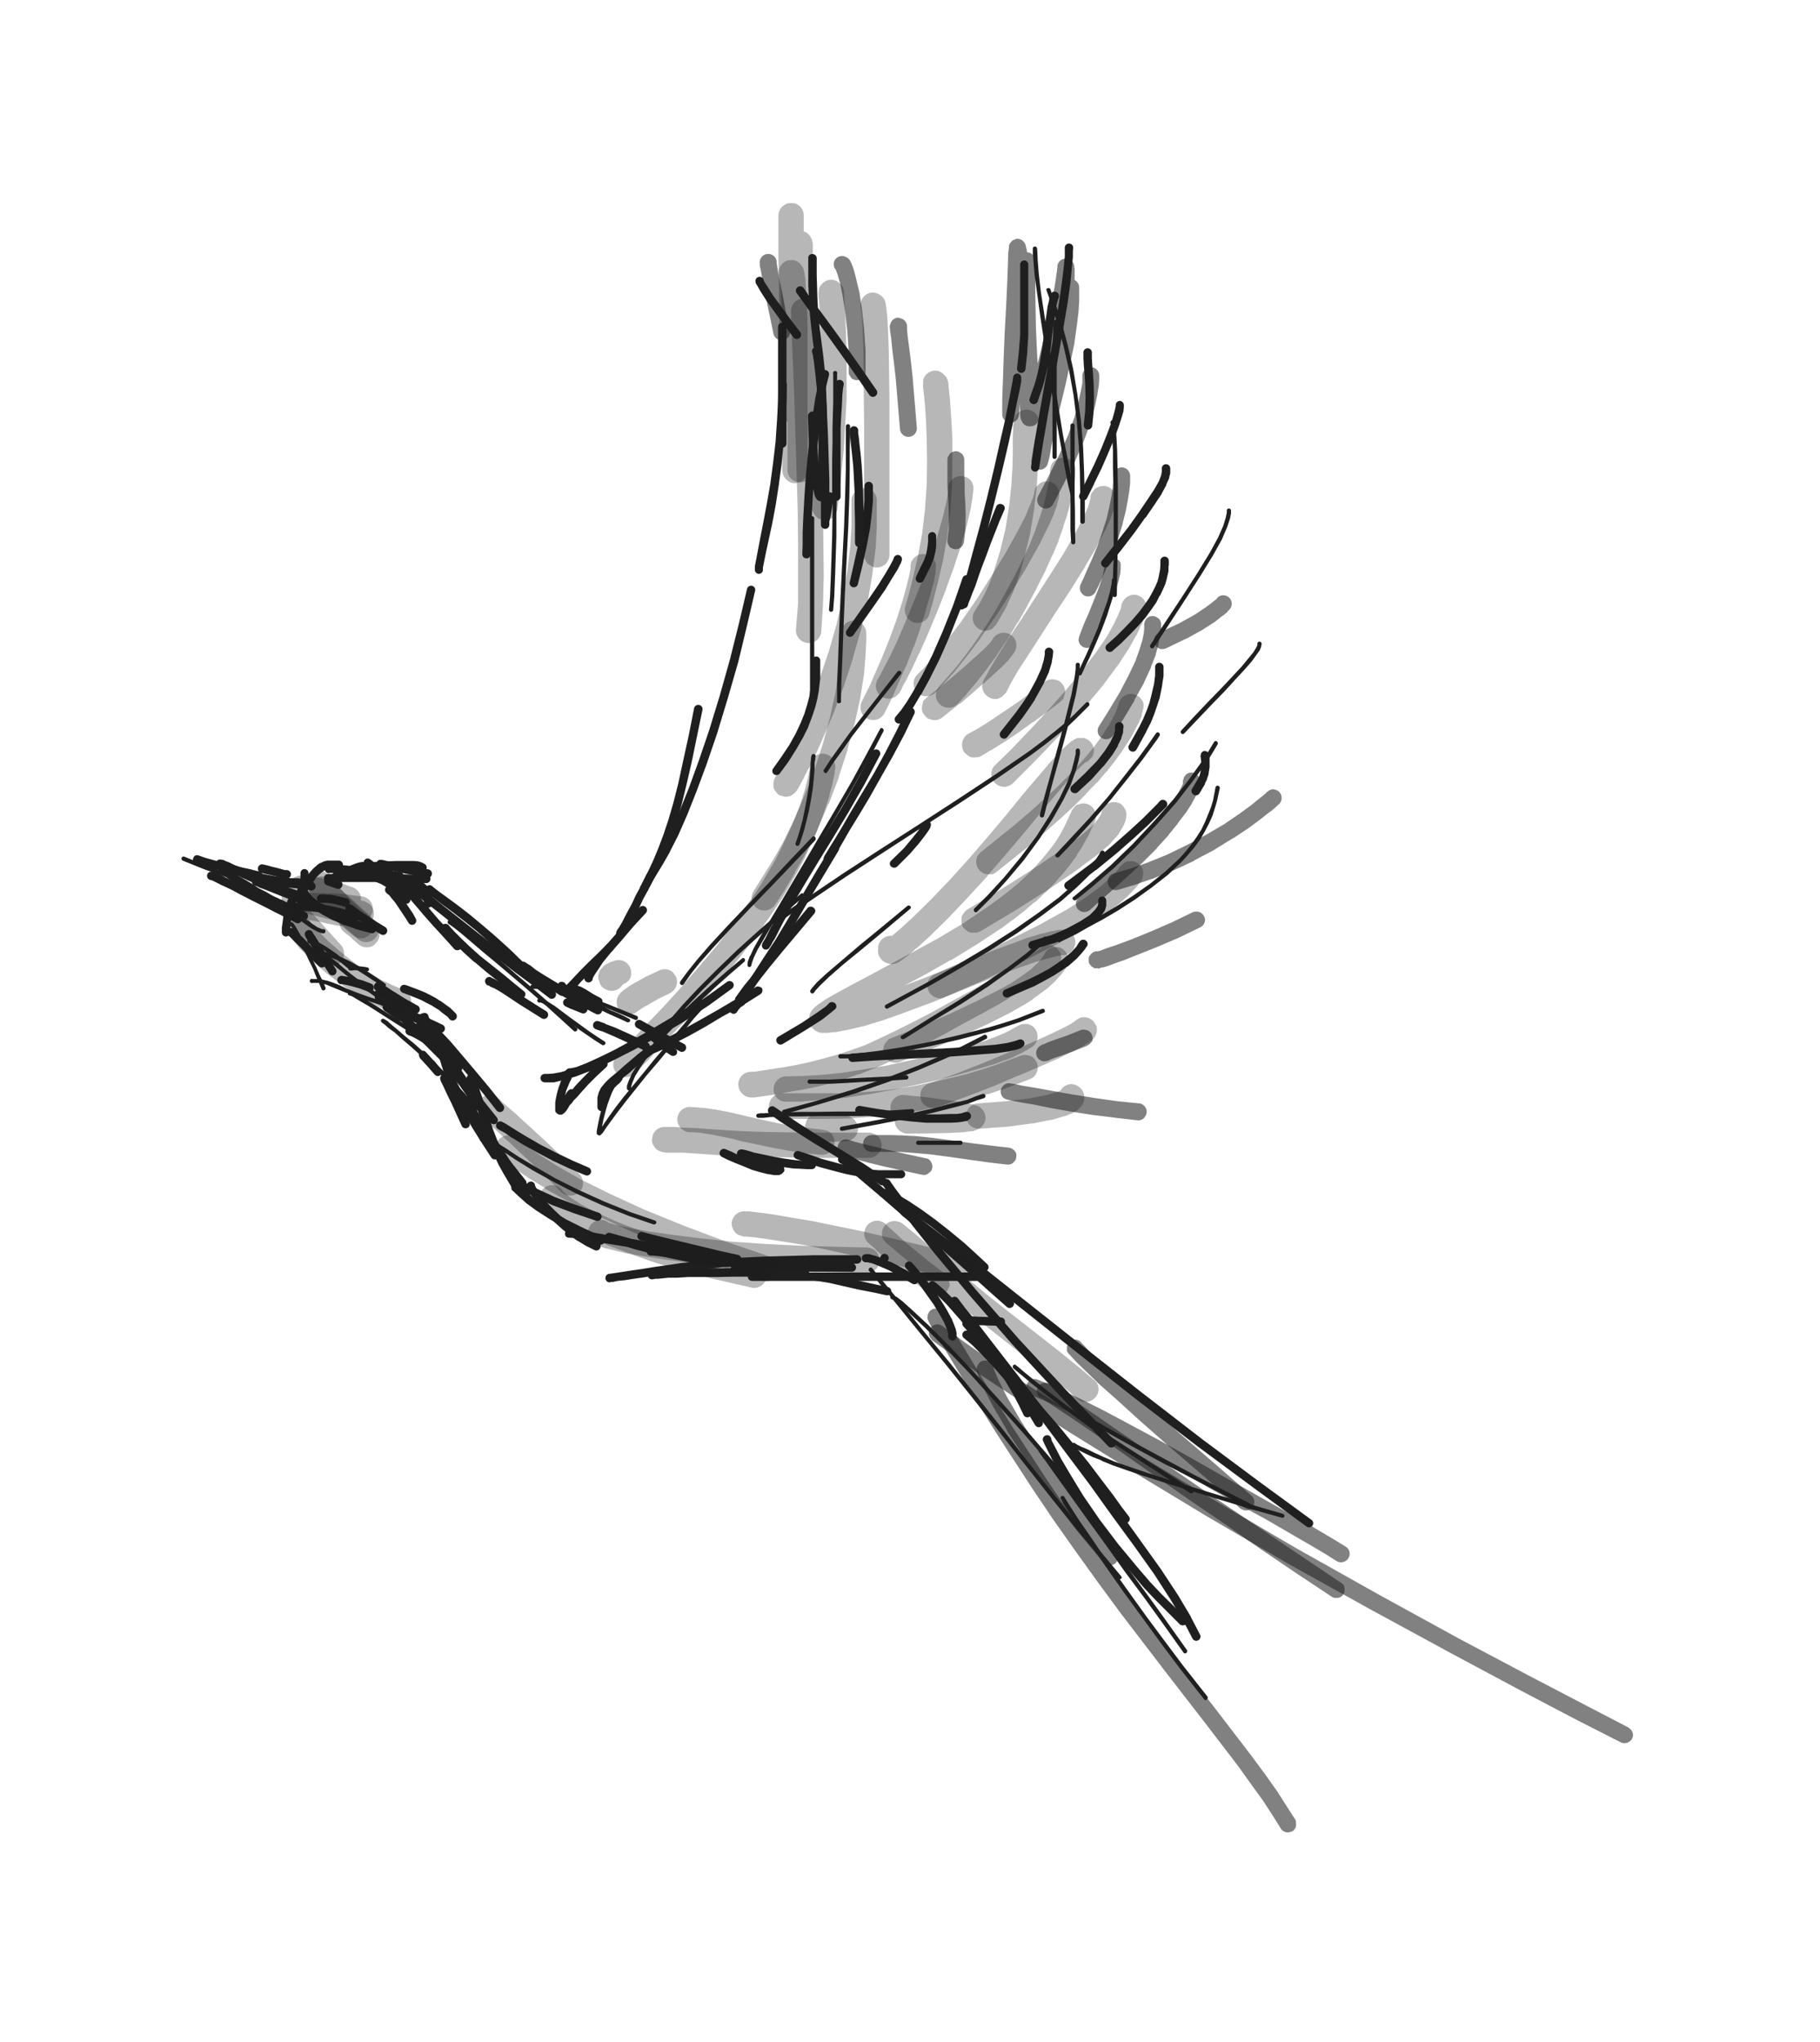 <svg xmlns="http://www.w3.org/2000/svg" width="517.9" height="581"><style>.B{fill-opacity:.32}.C{fill-opacity:.56}</style><defs><clipPath id="A"><path d="M0 0h2150v2415.6H0V0z" fill-rule="evenodd" transform="scale(.24)"/></clipPath></defs><g clip-path="url(#A)" fill="#1f1f1f"><path d="m104 246.4.6.6 1 .9 1.6 1.4 2 1.7 2 2 1.8 1.9 1.7 1.9a1.2 1.2 0 0 0 .9.4 1.2 1.2 0 0 0 .8-.3 1.2 1.2 0 0 0 .4-.9 1.2 1.2 0 0 0-.3-.8l-1.7-2-2-2-2-1.9-2-1.8-1.5-1.4-1.2-1-.7-.5a1.2 1.2 0 0 0-.9-.3 1.2 1.2 0 0 0-.8.5 1.2 1.2 0 0 0-.2.8 1.2 1.2 0 0 0 .4.9"/><path d="m110 254.2.3.2.5.4.7.9 1 1.2 1 1.5 1 1.5 1 1.5.8 1.3a1.2 1.2 0 0 0 1.6.3 1.2 1.2 0 0 0 .4-1.6l-.7-1.3-1-1.5-1.1-1.6-1.1-1.5-1-1.3-.8-1h-.1l-.6-.6a1.2 1.2 0 0 0 0-.1l-.4-.2a1.2 1.2 0 0 0-1.7.2 1.2 1.2 0 0 0 .3 1.7m-10.3-5.3h2.1l1.5.2 1.7.3 2 .4 2.3.6 2.3.7 2.2.8 2 .9 1.7.8a1.2 1.2 0 0 0 1.5-.6 1.2 1.2 0 0 0-.5-1.6l-1.7-.8-2-.9h-.1l-2.3-.8-2.4-.8-2.3-.6h-.1l-2.1-.5-1.9-.3-1.5-.1-1.2-.1H99.7a1.2 1.2 0 0 0-1.2 1.2 1.2 1.2 0 0 0 1.2 1.2"/><path d="m113.5 252.6.3.2.5.5 1 1 1.5 1.7 1.9 2.2 2.2 2.6 2.4 2.7 2.3 2.5 2 2.2 1.7 1.9a1.2 1.2 0 0 0 .9.3 1.2 1.2 0 0 0 .8-.3 1.2 1.2 0 0 0 .4-.8 1.2 1.2 0 0 0-.3-.9l-1.7-1.8-2-2.2-2.4-2.5-2.3-2.7-2.2-2.6-1.9-2.2-1.5-1.7-1-1v-.1l-.7-.6-.3-.3a1.2 1.2 0 0 0-.9-.2 1.2 1.2 0 0 0-.8.4 1.2 1.2 0 0 0-.3.8l.2.5a1.2 1.2 0 0 0 .2.4"/><path d="m125.9 264.9.6.7 1.2 1.2 1.8 1.9 2.5 2.4 3 2.7h.1l3.3 2.8 3.4 2.7 3.1 2.5 2.6 2a1.2 1.2 0 0 0 .9.3 1.2 1.2 0 0 0 .8-.4 1.2 1.2 0 0 0 .3-1 1.2 1.2 0 0 0-.5-.7l-2.6-2.1-3-2.5-3.4-2.7-3.4-2.7-3-2.7-2.4-2.3-1.8-1.8-1.2-1.3-.6-.7a1.2 1.2 0 0 0-.8-.3 1.2 1.2 0 0 0-.9.3 1.2 1.2 0 0 0-.4.8 1.2 1.2 0 0 0 .4.9"/><path d="M138.7 280.4h.3l.6.4 1.2.5 1.7 1 2.3 1.5 3 2 3.2 2 3.2 2a1.2 1.2 0 0 0 1.6-.4 1.2 1.2 0 0 0-.3-1.6l-3.2-2-3.3-2.1-2.9-1.9-2.3-1.5-1.9-1-1.2-.7-.7-.3-.3-.2a1.2 1.2 0 0 0-1.6.7 1.2 1.2 0 0 0 .3 1.3 1.2 1.2 0 0 0 .3.3m-45-32h.9l1.7.1 2 .1 2.5.4 2.7.7 2.6.9 2.4 1 2 1.2 1.7 1a1.2 1.2 0 0 0 1.7-.3 1.2 1.2 0 0 0-.4-1.7l-1.7-1v-.1l-2.2-1.2-2.6-1.1-2.8-1h-.1l-2.8-.7-2.6-.4h-.1l-2.2-.2h-2.8a1.2 1.2 0 0 0-1.2 1.2 1.2 1.2 0 0 0 1.2 1.2m31.7 58.7.1.3v.1l.3.6.4.8.6 1.3.7 1.5 1 2 1 2.2 1 2.2 1 2.2a1.2 1.2 0 0 0 1.5.6 1.2 1.2 0 0 0 .4-.2 1.2 1.2 0 0 0 .3-1.3l-1-2.2-1-2.4-1.1-2.1-1-2-.6-1.5-.6-1.3-.4-.8-.2-.6-.1-.2a1.2 1.2 0 0 0-1.5-.7 1.2 1.2 0 0 0-.8 1.5m-16-19.6.3.2 3.7 2.6a1.2 1.2 0 0 0 1.6-.3 1.2 1.2 0 0 0-.3-1.7l-3.6-2.6-.3-.2a1.2 1.2 0 0 0-1.6.3 1.2 1.2 0 0 0 .3 1.7m10 13.4 2.2 2.4 2.1 2.4a1.2 1.2 0 0 0 1.7.1 1.2 1.2 0 0 0 .1-1.6l-2-2.5h-.1l-2.2-2.4a1.2 1.2 0 0 0-.8-.4 1.2 1.2 0 0 0-1.2 1.2 1.2 1.2 0 0 0 .3.8m-3.2-6.4a1.2 1.2 0 0 0-.1 0l.7.2 1 .5 1.1.6 1.3.8 1.4 1 1.5 1 1.5 1.4 1.4 1.3 1.4 1.3 1 1.2a1.2 1.2 0 0 0 1 .4 1.2 1.2 0 0 0 1.2-1.2 1.2 1.2 0 0 0-.3-.8l-1.2-1.3-1.4-1.4-1.5-1.3-1.6-1.4-1.5-1.2h-.1l-1.5-1-1.4-.8-1.3-.7-1-.6h-.1l-.8-.3a1.2 1.2 0 0 0-.2 0 1.2 1.2 0 0 0-1.4.9 1.2 1.2 0 0 0 1 1.4"/><path d="m107 283.8 1 1 3 3 3.5 3.2 3.5 3.4 3.4 3.4 3 3 2.3 2.3a1.2 1.2 0 0 0 .9.4 1.2 1.2 0 0 0 1.2-1.2 1.2 1.2 0 0 0-.3-.8L126 299l-3-3-3.4-3.4-3.5-3.4-3.5-3.3-3-2.9-1.1-1a1.2 1.2 0 0 0-.9-.4 1.2 1.2 0 0 0-1.1 1.3 1.2 1.2 0 0 0 .3.8m-5.2-35.2.8-.2 1.4-.3 2-.2 2.2-.2h2.5l2.3-.2h5.7l.4.2.3.1.3.2a1.2 1.2 0 0 0 1.7-.3 1.2 1.2 0 0 0-.3-1.7l-.4-.2a1.2 1.2 0 0 0-.1-.1l-.5-.2a1.2 1.2 0 0 0-.3-.1l-.6-.2a1.2 1.2 0 0 0-.2 0l-1-.1h-5l-2.4.1-2.5.1-2.4.2-2 .3-1.5.2h-.1l-.9.2a1.2 1.2 0 0 0-.9 1.5 1.2 1.2 0 0 0 1.5.9"/><path d="m105.8 248.3.4.1.9.4 1.3.4 1.8.6 2 .8 2.3.9 2.2.8 1.9.8a1.2 1.2 0 0 0 1.5-.6 1.2 1.2 0 0 0-.6-1.6l-2-.8-2.1-.9-2.3-.9-2.1-.8-1.8-.6-1.3-.4-.8-.3-.3-.1a1.2 1.2 0 0 0-1.5.6 1.2 1.2 0 0 0 .5 1.6m15.7 5.8.7.5 1.3 1 2.1 1.6 3 2.2 3.5 2.7 3.5 2.8 3.3 2.9 3 2.6 2.3 2.2 1.8 1.7 1.2 1.3a1.2 1.2 0 0 0 .9.4 1.2 1.2 0 0 0 1.2-1.2 1.2 1.2 0 0 0-.3-.9l-1.3-1.2-1.8-1.8-2.5-2.3-2.9-2.6-3.4-2.9-3.5-2.9-3.5-2.7-3-2.2-2.2-1.6-1.3-1-.7-.6a1.2 1.2 0 0 0-1.7.4 1.2 1.2 0 0 0 .3 1.6"/><path d="m116.4 253 .9.8 1.6 1.3 2.6 2 3.6 2.8 4.6 3.7 5.4 4.2 5.8 4.5 5.7 4.4 5.4 4 4.3 3.3a1.2 1.2 0 0 0 1.7-.3 1.2 1.2 0 0 0-.2-1.6l-4.4-3.3-5.3-4-5.8-4.5-5.8-4.4-5.3-4.2-4.6-3.6-3.6-2.9-2.6-2-1.6-1.3-.9-.7a1.2 1.2 0 0 0-1.7.2 1.2 1.2 0 0 0 .2 1.7m3 37.4.8.7 1.3 1.4 2.1 2.4 2.9 3.1 3.4 4 3.8 4.5 3.9 4.7 3.7 4.7a1.2 1.2 0 0 0 1.7.2 1.2 1.2 0 0 0 .2-1.7l-3.7-4.7-4-4.8-3.8-4.5-3.4-4-2.9-3.1-2.1-2.4-1.4-1.5-.8-.8a1.2 1.2 0 0 0-.9-.3 1.2 1.2 0 0 0-1.1 1.2 1.2 1.2 0 0 0 .3.9M108 247h.3l.8.2 1.4.4 2 .4 2.8.6 3.4.6 2.8.6a1.2 1.2 0 0 0 1.4-1 1.2 1.2 0 0 0-1-1.4l-2.8-.5-3.3-.7-2.7-.5-2-.5-1.5-.3-.8-.2h-.3a1.2 1.2 0 0 0-1.4.9 1.2 1.2 0 0 0 .9 1.4"/><path d="m107.8 285.7.7.4 3.5 1.7 3.8 1.8 3.6 1.7 3.1 1.4 2.4 1a1.2 1.2 0 0 0 1 .1 1.2 1.2 0 0 0 .6-.6 1.2 1.2 0 0 0 0-1 1.2 1.2 0 0 0-.6-.6l-2.3-1.1-3.2-1.4-3.6-1.7-3.7-1.8-3.5-1.7-.7-.3a1.2 1.2 0 0 0-1 0 1.2 1.2 0 0 0-.6.5 1.2 1.2 0 0 0 0 1 1.2 1.2 0 0 0 .5.6"/><path d="m107 281.8 3 2 4.1 2.5 3.6 2a1.2 1.2 0 0 0 1.6-.5 1.2 1.2 0 0 0-.4-1.6l-3.6-2-4-2.5-3-2a1.2 1.2 0 0 0-1.7.4 1.2 1.2 0 0 0 .3 1.7M93 251.9l2.9 1a1.2 1.2 0 0 0 1.5-.8 1.2 1.2 0 0 0-.7-1.5l-2.9-1a1.2 1.2 0 0 0-1.5.8 1.2 1.2 0 0 0 .7 1.5"/><path d="M93.4 251h13.8l5.1.1 4.8.1 4.1.1a1.2 1.2 0 0 0 1.3-1.2 1.2 1.2 0 0 0-1.2-1.2h-4.1l-4.9-.2H93.5a1.2 1.2 0 0 0-1.3 1.2 1.2 1.2 0 0 0 1.2 1.2m26.2 38.6.2.6a1.2 1.2 0 0 0 0 .2l.6 1.2 1 2 1.7 2.8 2.3 3.6 2.9 4.3 3.4 5 3.9 5.1 4 5a1.2 1.2 0 0 0 1.6.2 1.2 1.2 0 0 0 .2-1.7l-4-5-3.8-5-3.3-4.9-2.9-4.3-2.2-3.6-1.6-2.7-1-2-.6-1-.1-.5a1.2 1.2 0 0 0-1.5-.7 1.2 1.2 0 0 0-.8 1.4m22.1 31.6.7.4 1.3.7 2 1.4h.1l3 1.9 4 2.2 4.5 2.4 4.7 2.2 4.5 1.9a1.2 1.2 0 0 0 1.6-.6 1.2 1.2 0 0 0-.7-1.6l-4.4-1.9-4.6-2.2-4.5-2.3-3.8-2.2-3-1.8-2.2-1.4-1.3-.8-.8-.4a1.2 1.2 0 0 0-1.5.5 1.2 1.2 0 0 0 .4 1.6m6.5-45.4.4.3 1 .6 1.6 1.1 2.2 1.5 2.8 1.8 3.1 2a1.2 1.2 0 0 0 1.7-.5 1.2 1.2 0 0 0-.4-1.6l-3.1-2-2.8-1.7-2.2-1.4-1.5-1.2-1-.6-.4-.3a1.2 1.2 0 0 0-1.7.3 1.2 1.2 0 0 0 .3 1.7m12.8 10.5 1 .5 1.5.6 2 .8a1.2 1.2 0 0 0 1.6-.7 1.2 1.2 0 0 0-.6-1.5l-2-.8-1.6-.7-1-.4a1.2 1.2 0 0 0-1.6.7 1.2 1.2 0 0 0 .7 1.5"/><path d="m158.9 281.3.3.4a1.2 1.2 0 0 0 .1.1l.7.7a1.2 1.2 0 0 0 .1 0l1.4 1 2 1.3 2.4 1.3 2.8 1.5 1 .4a1.2 1.2 0 0 0 .8 0 1.2 1.2 0 0 0 .6-.7 1.2 1.2 0 0 0 0-.8 1.2 1.2 0 0 0-.5-.7l-.8-.4-2.7-1.4-2.4-1.3-1.8-1.1-1.3-1-.6-.5-.2-.3a1.2 1.2 0 0 0-.8-.4 1.2 1.2 0 0 0-.9.2l-.3.4a1.2 1.2 0 0 0-.1.9 1.2 1.2 0 0 0 .2.4"/><path d="m156 281 .4.3.8.5 1.1.6 1.5.9 1.8 1 2 1.1h.1l2.4 1.3 2.4 1.3 1 .5a1.2 1.2 0 0 0 1.7-.5 1.2 1.2 0 0 0-.6-1.7l-1-.5-2.4-1.2-2.4-1.3-2-1.1-1.8-1-1.5-.8-1-.7-.8-.4-.3-.2a1.2 1.2 0 0 0-1.6.3 1.2 1.2 0 0 0 .3 1.7M125 300.4l.1.8v.1l.5 1.7.8 2.5v.1l1.4 3.2v.1l1.9 3.8 2.3 4.1 2.5 4.3 2.7 4.3 2.6 4a1.2 1.2 0 0 0 1.7.3 1.2 1.2 0 0 0 .3-1.7l-2.5-4-2.7-4.1-2.5-4.2-2.3-4.1-1.8-3.7-1.3-3.2-.8-2.4-.4-1.6-.2-.8a1.2 1.2 0 0 0-1.4-.9 1.2 1.2 0 0 0-1 1.4"/><path d="m132.1 316.4.3.6a1.2 1.2 0 0 0 0 .1l.7 1.3 1.4 2v.1l2 2.7 2.6 3.3 2.9 3.6 3 3.8 2.6 3.5a1.2 1.2 0 0 0 .8.4 1.2 1.2 0 0 0 .9-.3 1.2 1.2 0 0 0 .5-.7 1.2 1.2 0 0 0-.3-1l-2.7-3.4-3-3.7-2.8-3.7-2.5-3.3-2-2.6-1.3-2-.6-1-.2-.6a1.2 1.2 0 0 0-.7-.6 1.2 1.2 0 0 0-1 0 1.2 1.2 0 0 0-.6.6 1.2 1.2 0 0 0 0 .9"/><path d="m147 337.9 1 .6 1.7 1 3 1.4 4.4 2 5.8 2.2 6.8 2.3a1.2 1.2 0 0 0 1.4-.7 1.2 1.2 0 0 0-.7-1.6l-6.7-2.3-5.7-2.1-4.3-2-2.8-1.3-1.6-1-.8-.5a1.2 1.2 0 0 0-1.7.3 1.2 1.2 0 0 0 .3 1.7m35.1 15 2.8.7 4 1 5 1.2 5.5 1.3 5.3 1.3 4.7 1a1.2 1.2 0 0 0 1.4-.8 1.2 1.2 0 0 0-.9-1.5l-4.6-1-5.4-1.3-5.4-1.3-5-1.2-4-1-2.8-.7a1.2 1.2 0 0 0-1.4.9 1.2 1.2 0 0 0 .8 1.4"/><path d="m161.8 352.2 1.6.1 3 .5 5.2.9 7.4 1.2 9 1.5 9.6 1.4a1.2 1.2 0 0 0 1-.2 1.2 1.2 0 0 0 .4-.8 1.2 1.2 0 0 0-.2-.8 1.2 1.2 0 0 0-.8-.5l-9.6-1.5-9-1.5-7.4-1.2-5.2-.9-3.1-.4-1.6-.2a1.2 1.2 0 0 0-.9.3 1.2 1.2 0 0 0-.4.8 1.2 1.2 0 0 0 .2.9 1.2 1.2 0 0 0 .8.4"/><path d="M185.2 357.3h.6l1.9.2 3.5.5 5.3.7 6.8 1 7.4 1a1.2 1.2 0 0 0 1.3-1.1 1.2 1.2 0 0 0-1-1.4l-7.4-1-6.8-.9-5.3-.7-3.6-.5-1.8-.2H185.3a1.2 1.2 0 0 0-1.3 1.1 1.2 1.2 0 0 0 1.2 1.3m-15.6-64.4.5.2 1.3.4 2.6 1.1 4 1.8 5.3 2.5a1.2 1.2 0 0 0 1.5-.6 1.2 1.2 0 0 0-.5-1.6l-5.3-2.5-4-1.8-2.7-1v-.1l-1.4-.5-.6-.2a1.2 1.2 0 0 0-1.5.8 1.2 1.2 0 0 0 .8 1.5m-6.3-10.3.7.3 1.4.7 2.5 1.4 1.8 1a1.2 1.2 0 0 0 1.6-.4 1.2 1.2 0 0 0-.4-1.6l-1.9-1-2.4-1.5-1.5-.8h-.2l-.7-.3a1.2 1.2 0 0 0-1.5.7 1.2 1.2 0 0 0 .6 1.5M219 317l2.8 2 4.3 2.8 5.5 3.5 6.3 3.8 6.4 4 6.1 4a1.2 1.2 0 0 0 1.7-.3 1.2 1.2 0 0 0-.4-1.7l-6-4-6.5-4-6.3-3.9-5.4-3.4-4.3-2.9-2.8-1.9a1.2 1.2 0 0 0-1.7.4 1.2 1.2 0 0 0 .3 1.6m-37.7-24.5 1.8 1 7.4 4 3 1.7a1.2 1.2 0 0 0 1.6-.5 1.2 1.2 0 0 0-.4-1.6l-3-1.6-7.4-4.1-1.8-1a1.2 1.2 0 0 0-1.7.5 1.2 1.2 0 0 0 .5 1.6"/><path d="m184.7 295.7.8.6 1.2 1 1.9 1.5 2.3 1.5a1.2 1.2 0 0 0 1.6-.3 1.2 1.2 0 0 0-.3-1.6l-2.2-1.6-1.8-1.3-1.2-1-.8-.7a1.2 1.2 0 0 0-1.6.2 1.2 1.2 0 0 0 .1 1.7m66.5 41.6.5.7 1.3 1.8 2.4 3.3 4.2 5.6 6.6 8.3 9.6 11.5 12.2 14 13.7 14.8 13.7 14.3a1.2 1.2 0 0 0 .9.3 1.2 1.2 0 0 0 1.2-1.2 1.2 1.2 0 0 0-.4-.8l-13.6-14.2-13.7-14.8-12.2-14-9.5-11.4-6.6-8.3-4.2-5.6-2.4-3.2-1.2-1.7-.4-.6a1.2 1.2 0 0 0-1.7-.4 1.2 1.2 0 0 0-.4 1.6"/><path d="m256.8 346 2 1.5 3.9 2.9 5.9 4.5 9 7 12.1 9.7 15.4 12.2 17.7 14 18 13.8 16.9 12.5 14.1 10.3a1.2 1.2 0 0 0 1.7-.3 1.2 1.2 0 0 0-.3-1.6l-14.1-10.3-16.8-12.5-18-13.9-17.8-14-15.3-12.1-12.1-9.6-9-7-6-4.6-3.8-3-2.1-1.5a1.2 1.2 0 0 0-1.7.3 1.2 1.2 0 0 0 .3 1.7m40 64 .4.9 1 2 1.7 3.4 2.7 4.7 3.7 6 4.7 6.8 5.3 7 6 7.2 3.1 3.7 3.4 3.6 7 7a1.2 1.2 0 0 0 .9.2 1.2 1.2 0 0 0 1.2-1.1 1.2 1.2 0 0 0-.4-.9l-7-6.9-3.3-3.5-3.1-3.6-5.9-7.1-5.3-7-4.6-6.7-3.6-5.9-2.7-4.6-1.7-3.3-1-1.9-.2-.8a1.2 1.2 0 0 0-1.6-.7 1.2 1.2 0 0 0-.7 1.5m-65-45.6.5.1 1.4.2 2.4.4 3.5.8 4.4 1 5.1 1 3.2.7a1.2 1.2 0 0 0 1.3-.9 1.2 1.2 0 0 0-.8-1.4l-3.2-.7-5-1.1-4.5-1-3.5-.7-2.5-.5-1.5-.2h-.6a1.2 1.2 0 0 0-1.3 1 1.2 1.2 0 0 0 1 1.3m42.5 16.3 2.4 2 3 3 3.2 3.4 3.2 3.7 3 4.2 3 4.3 2.6 4.3a1.2 1.2 0 0 0 1.7.3 1.2 1.2 0 0 0 .3-1.6L294 400l-3-4.4-3.1-4.2-3.2-3.9h-.1l-3.2-3.5-3.2-3-2.4-2.1a1.2 1.2 0 0 0-1.6.1 1.2 1.2 0 0 0 0 1.7"/><path d="m274.1 377.4.9 1 3.3 4v.1l3.7 4.4 4.1 4.8 4.3 5 4.5 5.3 4.5 5.4 4.5 5.3 4.1 5.2 3.7 4.8 3.2 4.3 2.6 3.4 1.9 2.6a1.2 1.2 0 0 0 1.6.2 1.2 1.2 0 0 0 .3-1.6l-2-2.6-2.5-3.5-3.2-4.2-3.7-4.9-4.2-5.2-4.4-5.4-4.6-5.3-4.4-5.3-4.4-5-4-4.8-3.8-4.4-3.3-4-.8-1.1a1.2 1.2 0 0 0-1.7-.2 1.2 1.2 0 0 0-.2 1.7m-155.6-84 .4.3.9.4 1.2 1 1.5 1.2 1.5 1.4 1.4 1.5 1.3 1.5 1.1 1.5.9 1.3.6 1.2a1.2 1.2 0 0 0 1.6.4 1.2 1.2 0 0 0 .5-1.6l-.6-1.2h-.1l-1-1.4v-.1l-1-1.5h-.1l-1.4-1.7-1.5-1.6-1.6-1.5-1.6-1.3-1.4-1v-.1l-1-.5a1.2 1.2 0 0 0-.2-.1l-.5-.2a1.2 1.2 0 0 0-1.6.6 1.2 1.2 0 0 0 .7 1.6"/><path d="m126.3 303.6.3.4.7.7 1 1.1 1.1 1.4 1.3 1.6 1.2 1.7 1.2 1.7 1 1.7 1 1.5a1.2 1.2 0 0 0 .7.6 1.2 1.2 0 0 0 1-.1 1.2 1.2 0 0 0 .5-.8 1.2 1.2 0 0 0-.2-.9l-.9-1.5-1.1-1.8-1.2-1.8-1.3-1.8-1.3-1.6-1.2-1.4-1-1.2-.7-.8-.5-.4a1.2 1.2 0 0 0-.8-.3 1.2 1.2 0 0 0-.9.3 1.2 1.2 0 0 0-.3.9 1.2 1.2 0 0 0 .4.8"/><path d="m131.8 313.4.2.5v.1l.4 1 .7 1.3 1 1.8h.1l1.4 2.2 1.7 2.5 1.8 2.7 1.8 2.7 1.8 2.7 1.5 2.4 1.4 2.1 1 1.7.9 1.3.6 1 .4.6a1.2 1.2 0 0 0 .8.6 1.2 1.2 0 0 0 .9-.2 1.2 1.2 0 0 0 .5-.7 1.2 1.2 0 0 0-.2-1l-.4-.6-.6-1-.8-1.3-1.1-1.7-1.3-2.1-1.6-2.4-1.7-2.7-1.9-2.8-1.8-2.7-1.7-2.4-1.4-2.2-1-1.7-.6-1.2-.3-.8-.2-.5a1.2 1.2 0 0 0-.6-.6 1.2 1.2 0 0 0-1 0 1.2 1.2 0 0 0-.6.5 1.2 1.2 0 0 0 0 1"/><path d="M149.9 337.7v.3a1.2 1.2 0 0 0 .1.1l.3.6v.2l.6.9 1 1.4 1.1 1.5 1.4 1.7 1.7 1.7 1.8 1.8 2 1.8 2.2 1.8 2.2 1.6h.1l2.3 1.4 2.4 1.2a1.2 1.2 0 0 0 1.7-.6 1.2 1.2 0 0 0-.6-1.6l-2.3-1-2.2-1.4-2.1-1.5-2-1.7-2-1.8-1.8-1.7-1.6-1.6-1.3-1.6-1.1-1.4-.9-1.2-.5-.9-.2-.5v-.2a1.2 1.2 0 0 0-1.5-.7 1.2 1.2 0 0 0-.4.2 1.2 1.2 0 0 0-.4 1.2m23 15.4.5.2.8.2 1.4.4 2.2.7 3.2 1 4.2 1.1 5.3 1.3 6.2 1.3 6.5 1.3a1.2 1.2 0 0 0 1.4-1 1.2 1.2 0 0 0-1-1.4l-6.4-1.3-6.2-1.3-5.2-1.2-4.1-1.2-3.2-1-2.2-.6-1.4-.4-.7-.2-.4-.1a1.2 1.2 0 0 0-1.6.7 1.2 1.2 0 0 0 .7 1.5m78-12.6h.5l1.1.5 2 1 2.7 1.7 3.6 2.4 4 2.8 4 3.2 4 3.4 3.6 3.1 2.9 2.8a1.2 1.2 0 0 0 .8.4 1.2 1.2 0 0 0 1.2-1.3 1.2 1.2 0 0 0-.4-.8L278 357l-3.5-3.2-4.1-3.4-4.2-3.3-4-2.9-3.6-2.4-3-1.8-2-1-.2-.1-1.2-.5h-.2l-.7-.2a1.2 1.2 0 0 0-1.3 1 1.2 1.2 0 0 0 .9 1.4m24 36.3 3.5.2 6.3.2a1.2 1.2 0 0 0 1.3-1.2 1.2 1.2 0 0 0-1.2-1.2l-6.3-.2-3.5-.2a1.2 1.2 0 0 0-1.3 1.1 1.2 1.2 0 0 0 1.2 1.3m-142-69.3.2.2.2.2.2.5.3.9.4 1.2.5 1.6.6 2 .8 2.3.9 2.7 1 3 1.2 3.1 1.3 3.2 1.4 3 1.4 2.5 1.3 2.2 1 1.7.9 1.3a1.2 1.2 0 0 0 1.7.3 1.2 1.2 0 0 0 .3-1.6l-.8-1.3-1-1.7-1.3-2-1.3-2.5-1.4-2.8-1.2-3.1-1.2-3.1-1-3-1-2.6-.7-2.4-.7-2-.5-1.5-.4-1.3-.3-1-.3-.6a1.2 1.2 0 0 0 0-.2l-.3-.4-.2-.2a1.2 1.2 0 0 0-1.6-.3 1.2 1.2 0 0 0-.3 1.7"/><path d="m145.8 338.8.4.3.7.7 1.2 1.1 1.8 1.6 2.6 1.9 3.4 2.2 4.1 2.5 5 2.5 5.4 2.5a1.2 1.2 0 0 0 1.6-.6 1.2 1.2 0 0 0-.6-1.6l-5.3-2.4-5-2.5-4-2.4-3.2-2.2-2.4-1.8-1.8-1.5-1.2-1-.7-.7-.4-.3a1.2 1.2 0 0 0-1.6 0 1.2 1.2 0 0 0-.3.9 1.2 1.2 0 0 0 .3.8M155 308H157.7l2.4-.6a1.3 1.3 0 0 0 .2 0l3.3-1h.1l4.5-1.8 5.6-2.5 6.5-3.3 7-3.8 7.2-4.2 7.2-4.7 6.6-4.8a1.2 1.2 0 0 0 .3-1.6 1.2 1.2 0 0 0-1.7-.3l-6.5 4.7-7.1 4.6-7.2 4.2-7 3.8-6.3 3.2-5.5 2.5-4.4 1.7-3.3 1-2.2.4-1.4.1H155a1.2 1.2 0 0 0-1.2 1.2 1.2 1.2 0 0 0 1.2 1.2"/><path d="M162 306.4h.4a1.2 1.2 0 0 0 .1 0l.8-.1a1.2 1.2 0 0 0 .2 0l1.5-.5h.1l2.6-1 3.7-1.6 4.5-2.3 5.4-2.9 5.8-3.3 6.4-3.8 6.6-4.3a1.2 1.2 0 0 0 .5-.8 1.2 1.2 0 0 0-.1-.9 1.2 1.2 0 0 0-.8-.5 1.2 1.2 0 0 0-.9.2l-6.5 4.2-6.4 3.8-5.8 3.3-5.3 2.9-4.5 2.2-3.5 1.6-2.5 1-1.4.3-.6.1h-.3a1.2 1.2 0 0 0-.8.4 1.2 1.2 0 0 0-.4.9 1.2 1.2 0 0 0 .4.8 1.2 1.2 0 0 0 .9.3"/><path d="m162 310.1-.1.1a1.2 1.2 0 0 0-.3.3l-.2.2-.3.4v.1l-.3.5-.3.5-.3.7-.3.6-.3.6-.3.5-.3.3-.2.2a1.2 1.2 0 0 0 .6-.3h-.2a1.1 1.1 0 0 0 1 .4v-.1a1.2 1.2 0 0 0 .2.5V314l.1-1 .3-1.3.3-1.3.5-1.2.5-1.2.5-1a1.2 1.2 0 0 0 0-.9 1.2 1.2 0 0 0-1.4-.7 1.2 1.2 0 0 0-.7.5l-.6 1v.1l-.5 1.2v.1l-.5 1.3v.1l-.4 1.4-.3 1.4-.2 1.2v1.8a1.2 1.2 0 0 0 0 .2v.4a1.2 1.2 0 0 0 .3.6l.2.1a1.1 1.1 0 0 0 1 .4h.3a1.2 1.2 0 0 0 .5-.3l.3-.2.2-.2.4-.5.4-.6.4-.7.4-.7v-.1l.3-.6.2-.5.2-.4.2-.2.1-.2a1.2 1.2 0 0 0-.3.3l.1-.1a1.2 1.2 0 0 0 .6-.7 1.2 1.2 0 0 0-.2-1 1.2 1.2 0 0 0-.7-.5 1.2 1.2 0 0 0-.9.1"/><path d="m162.6 314 .2-.2.4-.6 1-1 1.4-1.6 1.8-2 2.4-2.4 2.8-2.6a1.2 1.2 0 0 0 .3-.8 1.2 1.2 0 0 0-1-1.2 1.2 1.2 0 0 0-1 .3l-2.7 2.5-2.5 2.5-1.9 2-1.4 1.7-1 1-.5.7-.1.1-.3.4a1.2 1.2 0 0 0 .5 1.6 1.2 1.2 0 0 0 1.6-.4m-1-30.6.4-.3a1.1 1.1 0 0 0 .1 0l.4-.5h.1l.6-.8.9-1 1.2-1.4 1.7-1.7 2.2-2.2 2.6-2.5 2.6-2.6a1.2 1.2 0 0 0 .4-.8 1.2 1.2 0 0 0-1.2-1.2 1.2 1.2 0 0 0-.9.3l-2.6 2.6-2.6 2.5-2.2 2.2-1.7 1.8-1.3 1.4-1 1-.5.8-.3.3-.3.2a1.2 1.2 0 0 0-.2 1.7 1.2 1.2 0 0 0 1.7.2"/><path d="m168.6 278.8.1-.5.5-.9 1-1.5 1.4-2.1 2.2-2.7 3-3.4 3.4-4 3.6-3.9a1.2 1.2 0 0 0 .3-.9 1.2 1.2 0 0 0-1.2-1.1 1.2 1.2 0 0 0-.9.4l-3.6 4-3.5 4-2.9 3.3-2.3 2.8-1.6 2.2v.1l-1 1.6-.6 1.1v.2l-.2.6a1.2 1.2 0 0 0 .8 1.4 1.2 1.2 0 0 0 1.5-.7m3.7 36.2V313.3l.1-.6.1-.6.2-.5.2-.5.3-.4.3-.5.5-.5.6-.7 1-.8 1-.9 1.2-1 1.3-1 1.3-1.2 1.3-1.1 1.3-1 1.3-1 1.3-1a1.2 1.2 0 0 0 .2-1.8 1.2 1.2 0 0 0-1.7-.2l-1.3 1-1.3 1-1.3 1.1-1.4 1.2-1.2 1-1.3 1.2-1.2 1-1.1.9-1 .9-.8.8-.5.6-.4.5a1.2 1.2 0 0 0-.1.1l-.4.6a1.2 1.2 0 0 0 0 .1l-.3.6a1.2 1.2 0 0 0-.1.2l-.2.7-.2.8V315a1.2 1.2 0 0 0 1.1 1.2 1.2 1.2 0 0 0 1.2-1.2"/><path d="m184.5 300.3.8-.3 1.6-.6 2.2-1 3-1.6 3.9-2 4.5-2.5 5-3 5.5-3 5.4-3.4a1.2 1.2 0 0 0 .5-.7 1.2 1.2 0 0 0-.1-1 1.2 1.2 0 0 0-.7-.4 1.2 1.2 0 0 0-.9 0l-5.4 3.3-5.4 3.2-5.1 2.9-4.5 2.5-3.8 2-3 1.5-2 1-1.5.6-.8.2a1.2 1.2 0 0 0-.7.6 1.2 1.2 0 0 0 0 1 1.2 1.2 0 0 0 .6.7 1.2 1.2 0 0 0 .9 0"/><path d="M210.2 284v.1l-.2.1-.1.1-.2.1a1.1 1.1 0 0 0 1.2.2l-.1-.2a1.2 1.2 0 0 0 0 .8 1.2 1.2 0 0 0 .3.6l.3-.6.8-1.2 1.5-2.1 2.4-3 3-3.8 3.7-4.5 4.2-5 4.7-5.6a1.2 1.2 0 0 0 .3-.9 1.2 1.2 0 0 0-.5-.8 1.2 1.2 0 0 0-.8-.3 1.2 1.2 0 0 0-.9.4l-4.6 5.6-4.3 5.1-3.6 4.5-3 3.8-2.5 3-1.6 2.2-1 1.4v.3l-.3.6a1.2 1.2 0 0 0 0 .8 1.2 1.2 0 0 0 .4.6l.1.1a1.1 1.1 0 0 0 1.3.2l.2-.1a1.2 1.2 0 0 0 .2-.1l.2-.1.1-.1.2-.1a1.2 1.2 0 0 0 .5-.8 1.2 1.2 0 0 0-.2-.9 1.2 1.2 0 0 0-.7-.5 1.2 1.2 0 0 0-1 .2"/><path d="m209.7 288 .4-.6 1-1.2 1.3-1.9 1.8-2.6 2.3-3.5 3-4.4 3.2-5.2 3.7-6 3.8-6.5 4.2-7 4.2-7a1.2 1.2 0 0 0 .1-1 1.2 1.2 0 0 0-.5-.7 1.2 1.2 0 0 0-.9-.1 1.2 1.2 0 0 0-.7.5l-4.3 7.1-4.1 7-3.9 6.5-3.6 6-3.3 5-2.9 4.5-2.3 3.4-1.8 2.6-1.3 2-.9 1-.4.7a1.2 1.2 0 0 0-.3.8 1.2 1.2 0 0 0 .5.8 1.2 1.2 0 0 0 .9.3 1.2 1.2 0 0 0 .8-.5"/><path d="m236.5 245 .2-.3.6-.8 1-1.6 1.4-2.4 2-3.5 2.7-4.4 3-5 3.2-5.7 3.4-6 3.3-6.2 2.9-6a1.2 1.2 0 0 0 0-1 1.2 1.2 0 0 0-1.5-.7 1.2 1.2 0 0 0-.7.6l-2.9 6-3.2 6.2-3.3 6-3.3 5.5-3 5-2.6 4.5-2.1 3.5-1.5 2.4-.9 1.5-.5.8-.2.4a1.2 1.2 0 0 0-.1.8 1.2 1.2 0 0 0 .5.8 1.2 1.2 0 0 0 .9.1 1.2 1.2 0 0 0 .7-.5"/><path d="m256.7 205.5.6-.6 1-1.4h.1l1.6-2.4 2-3.4h.1l2.5-4.6 2.8-5.6 3-6.8 3-7.6 2.8-7.8a1.2 1.2 0 0 0 0-1 1.2 1.2 0 0 0-.7-.5 1.2 1.2 0 0 0-1 0 1.2 1.2 0 0 0-.6.7l-2.7 7.8-3 7.5-2.9 6.6-2.8 5.6-2.5 4.5-2 3.3-1.6 2.3-1 1.2-.5.6a1.2 1.2 0 0 0-.3.9 1.2 1.2 0 0 0 .4.8 1.2 1.2 0 0 0 .9.3 1.2 1.2 0 0 0 .8-.4"/><path d="m275.4 172.3.2-.7.5-1.2.6-1.6.9-2.2.9-2.7 1-2.8 1.2-3.1 1.2-3.3 1.3-3.3 1.3-3.3 1.3-3a1.2 1.2 0 0 0 0-1 1.2 1.2 0 0 0-.7-.6 1.2 1.2 0 0 0-1 0 1.2 1.2 0 0 0-.6.6l-1.2 3-1.3 3.4-1.3 3.3-1.3 3.3-1.1 3.1-1 3-1 2.6-.8 2.1-.7 1.7-.4 1.2-.3.7a1.2 1.2 0 0 0 0 .9 1.2 1.2 0 0 0 .7.6 1.2 1.2 0 0 0 1 0 1.2 1.2 0 0 0 .6-.7"/><path d="m288.3 107.3-.1.9-.4 2.1-.7 3.6-1 5.2-1.5 6.5-1.7 7.6-2 8.3-2.1 8.3-2.2 8.1-2 7.5-2.2 6.5a1.2 1.2 0 0 0 .8 1.5 1.2 1.2 0 0 0 1.5-.8l2.1-6.5 2.1-7.5 2.2-8.2 2.1-8.4 2-8.2 1.8-7.7 1.4-6.5 1-5.2.8-3.7.4-2.1v-1.1a1.2 1.2 0 0 0-1-1.2 1.2 1.2 0 0 0-1.3 1M177.6 266.1l.2-.3.3-.5.5-.8.6-1v-.1l.7-1.4 1-1.7 1-2 1-2.2 1.3-2.4 1.3-2.5 1.3-2.6 1.4-3v-.1l1.4-3.4 1.5-3.8 1.4-4.3 1.4-4.8 1.4-5.7 1.5-6.5 1.5-7.3 1.6-7.7a1.2 1.2 0 0 0-1-1.4 1.2 1.2 0 0 0-1.4 1l-1.5 7.6-1.6 7.3-1.4 6.5-1.4 5.5-1.4 4.8-1.4 4.2-1.4 3.7-1.4 3.4-1.4 3-1.3 2.6-1.2 2.4-1.3 2.4-1 2.2-1.1 2-.9 1.7-.7 1.4-.6 1-.4.7-.4.5-.2.4a1.2 1.2 0 0 0 .4 1.6 1.2 1.2 0 0 0 1 .2l.3-.2a1.2 1.2 0 0 0 .4-.4"/><path d="m184.4 253.3.2-.5.5-.9.7-1.3 1.2-2 1.7-2.8 2-3.5v-.1l2.3-4.5 2.5-5.7 2.7-6.8 2.9-7.8 3-8.8 3-9.9 3-10.4 2.5-10.4 2.3-9.9a1.2 1.2 0 0 0-.9-1.3 1.2 1.2 0 0 0-1.4.8l-2.3 9.8-2.6 10.4-2.9 10.3-3 9.8-3 8.8-2.8 7.7-2.7 6.7-2.5 5.6-2.2 4.5-2 3.5-1.6 2.7-1.3 2v.1l-.7 1.4-.5 1-.3.5a1.2 1.2 0 0 0 .6 1.6 1.2 1.2 0 0 0 1.6-.6m32.7-91v-.8l.3-1.5.5-2.5.8-3.7 1-4.6 1-5.3.9-5.8.8-6 .6-6.2.5-5.9.3-5.5.1-5a1.2 1.2 0 0 0-1.2-1.2 1.2 1.2 0 0 0-1.2 1.2l-.1 4.9-.3 5.4-.4 5.9-.7 6-.8 6-1 5.7-1 5.3-.9 4.6-.7 3.7-.5 2.6-.3 1.6v.8a1.2 1.2 0 0 0 1 1.3 1.2 1.2 0 0 0 1.3-1"/><path d="M223.8 93.1V93a1.2 1.2 0 0 0-1.2-1.2 1.2 1.2 0 0 0-1.1.7l-.1.5v33.2a1.2 1.2 0 0 0 1.2 1.2 1.2 1.2 0 0 0 1.2-1.2V93a1.2 1.2 0 0 0-1.2-1.2 1.2 1.2 0 0 0-1.1.7l-.1.5v.1a1.2 1.2 0 0 0 .3.9l.4.2a1.2 1.2 0 0 0 1.6-.6 1.2 1.2 0 0 0 0-.5M219 269.6l.1-.2.3-.4.4-.8.8-1.3 1-2 1.3-2.5 1.7-3.1 2.2-4 2.8-4.7 3.4-5.6 4-6.5 4.4-7.3 4.6-8 4.4-8.3a1.2 1.2 0 0 0-.5-1.5 1.2 1.2 0 0 0-1.6.4l-4.4 8.2-4.5 8-4.4 7.2-4 6.5-3.5 5.7-2.8 4.7-2.2 4-1.7 3.2-1.4 2.5-1 2-.6 1.2-.5.8-.3.5-.1.3a1.2 1.2 0 0 0 .5 1.5 1.2 1.2 0 0 0 1.6-.5M186 364h.1l.3-.1h.7l1.2-.1 1.8-.2h2.5l3.2-.2h8.4l5-.1H229a1.2 1.2 0 0 0 1.2-1.2 1.2 1.2 0 0 0-1.2-1.2h-29.4l-4 .1-3.2.1-2.5.1-1.8.2H187l-.9.1-.6.1a1.2 1.2 0 0 0-.1 0l-.3.2a1.2 1.2 0 0 0-.7 1.5 1.2 1.2 0 0 0 1.5.7"/><path d="m209.8 362 .2-.1a1.2 1.2 0 0 0-.5.2h.4l1-.1h1.9l2.9-.1H242.4a1.2 1.2 0 0 0 1.2-1.2 1.2 1.2 0 0 0-1.2-1.2H210.8l-1.1.1a1.2 1.2 0 0 0-.2 0l-.5.2a1.2 1.2 0 0 0-.5.2 1.2 1.2 0 0 0-.3 1.7 1.2 1.2 0 0 0 1.6.3m4.3 2.5h63.8a1.2 1.2 0 0 0 1.3-1.2 1.2 1.2 0 0 0-1.2-1.2H214a1.2 1.2 0 0 0-1.2 1.2 1.2 1.2 0 0 0 1.2 1.2"/><path d="M272.2 380.3V379.3l-.2-.9v-.1l-.5-1.3-.7-1.8-.1-.1-1.3-2.4-1.8-2.9-2-3-2.2-2.8-2-2.5-1.8-2.1a1.2 1.2 0 0 0-.8-.4 1.2 1.2 0 0 0-.8.2 1.2 1.2 0 0 0-.5.9 1.2 1.2 0 0 0 .3.8l1.8 2.1 2 2.5 2 2.8 2 2.8 1.7 2.8 1.3 2.3.7 1.7.4 1.1.1.6v.7a1.2 1.2 0 0 0 .4.8 1.2 1.2 0 0 0 .8.4 1.2 1.2 0 0 0 .9-.4 1.2 1.2 0 0 0 .3-.8"/><path d="M246.3 359.2h.6l1.3.3 2 .8 2.8 1.2 3.2 1.8 3.4 2a1.2 1.2 0 0 0 1.6-.4 1.2 1.2 0 0 0-.4-1.6l-3.3-2.1h-.1l-3.3-1.8-3-1.3-2.2-.8a1.2 1.2 0 0 0-.1 0l-1.4-.4h-1a1.2 1.2 0 0 0-1.2 1 1.2 1.2 0 0 0 1 1.3m18.3 7.4 1 .8 1.5 1.4 2.3 2.3 3 3.4 3.5 4 3.7 4.7 3.3 4.8 3 4.5 2.4 4.1 1.8 3.4 1.3 2.7a1.2 1.2 0 0 0 1.6.5 1.2 1.2 0 0 0 .5-1.6l-1.2-2.6-1.9-3.5v-.1l-2.5-4.1-3-4.7-3.4-4.8-3.7-4.7-3.6-4.2-3-3.4-2.4-2.4-1.7-1.5-1-.8a1.2 1.2 0 0 0-1.6.2 1.2 1.2 0 0 0 .1 1.6"/><path d="m270.6 370.8.6.9 1.6 2 2.9 3.6 4 5.1 5.1 6.6 5.9 7.6 6.3 8.4 6.5 8.7 6.6 8.8 6.3 8.8 6.3 8.6 5.7 8 4.7 7.3 3.6 6 2.6 5a1.2 1.2 0 0 0 1.6.6 1.2 1.2 0 0 0 .6-1.6l-2.6-5v-.1l-3.7-6.2-4.8-7.3-5.8-8.1-6.2-8.6-6.4-8.8-6.6-8.8-6.5-8.8-6.3-8.3-5.9-7.6-5.1-6.6-4-5.2-2.9-3.5-1.5-2-.6-.8a1.2 1.2 0 0 0-1.6-.3 1.2 1.2 0 0 0-.4 1.6m-96.9-6h.7l1.4-.3 2-.2 2.5-.4 2.9-.4 3-.5 2.8-.4 2.7-.4 2.5-.4 2.3-.2 2.5-.3 2.8-.3 3.9-.4 5.1-.3 6.4-.3 7.1-.2 7.3-.1h6.7l5.6-.1a1.2 1.2 0 0 0 1.2-1.2 1.2 1.2 0 0 0-1.2-1.2h-12.3l-7.3.2-7.2.2-6.4.3-5.2.3-4 .4-2.8.3-2.5.3-2.3.2-2.5.4-2.8.4-2.8.4-3 .5-2.8.4-2.6.4-2 .3-1.3.2-.8.1a1.2 1.2 0 0 0-1 1.4 1.2 1.2 0 0 0 1.4 1M250.5 358a1.2 1.2 0 0 0 1.2 1.2 1.2 1.2 0 0 0 1.2-1.2 1.2 1.2 0 0 0-1.2-1.2 1.2 1.2 0 0 0-1.2 1.2m0 0a1.2 1.2 0 0 0 1.2 1.2 1.2 1.2 0 0 0 1.2-1.2 1.2 1.2 0 0 0-1.2-1.2 1.2 1.2 0 0 0-1.2 1.2m-11.4-27 .5.3 1.2.9 2.1 1.8 3.3 2.8 4.5 3.8 5.4 4.7 6.1 5.3 6.6 5.6 6.6 5.8 6 5.4 5.1 4.5a1.2 1.2 0 0 0 1.7-.1 1.2 1.2 0 0 0 0-1.7l-5.1-4.5-6.1-5.4-6.6-5.8-6.6-5.6-6.1-5.3-5.5-4.7-4.4-3.8-3.3-2.8-2.2-1.9-1.4-1a1.2 1.2 0 0 0-.1 0l-.6-.4a1.2 1.2 0 0 0-1.6.5 1.2 1.2 0 0 0 .5 1.6m60-247.3-.3.6a1.2 1.2 0 0 0 0 .1l-.3 1.1v.1l-.4 1.6-.3 2.2-.4 2.7-.3 3-.4 3-.5 3.1-.5 3-.6 2.7-.7 2.5-.8 2.2-.6 1.8a1.2 1.2 0 0 0 .7 1.5 1.2 1.2 0 0 0 1.6-.7l.6-1.8.8-2.3.7-2.5v-.1l.7-2.8.5-3v-.1l.5-3.2.3-3 .4-3 .4-2.6.3-2.2.3-1.5.3-1 .2-.5a1.2 1.2 0 0 0-.7-1.5 1.2 1.2 0 0 0-1.6.6m-8.7-8.3v20l-.4 4.9-.5 4.6a1.2 1.2 0 0 0 1.1 1.2 1.2 1.2 0 0 0 1.3-1l.5-4.6.3-5V75.3a1.2 1.2 0 0 0-1.1-1.2 1.2 1.2 0 0 0-1.2 1.2m12.7-4.8V73l-.3 3-.5 4.2-.8 5.6-1.1 7-1.4 7.9-1.6 8.4-1.5 8.5-1.4 8.1-1 7.1a1.2 1.2 0 0 0 1 1.4 1.2 1.2 0 0 0 1.3-1l1.1-7 1.4-8.2 1.5-8.5 1.5-8.4 1.4-7.8 1.2-7.1.8-5.7.4-4.3.3-3v-1.8l.1-.9a1.2 1.2 0 0 0-1.2-1.2 1.2 1.2 0 0 0-1.2 1.2m5.3 29.7V102l.1 1.8.2 2.4.2 3 .1 3.7-.1 4-.4 4a1.2 1.2 0 0 0 1 1.3 1.2 1.2 0 0 0 1.4-1l.4-4v-.2l.1-4v-.1l-.1-3.7-.2-3.2-.2-2.4-.1-1.7v-1.6a1.2 1.2 0 0 0-1.2-1.2 1.2 1.2 0 0 0-1.2 1.2m9.2 14.9v.3l-.2 1-.4 1.5-.7 2.4-1.2 3.2-1.6 4-2 4.5-2.2 4.5-2 4.1a1.2 1.2 0 0 0 .5 1.6 1.2 1.2 0 0 0 1.6-.5l2-4v-.1l2.2-4.5 2-4.6 1.7-4.1 1.2-3.3.8-2.5.5-1.7v-.1l.1-1v-.6a1.2 1.2 0 0 0-1-1.2 1.2 1.2 0 0 0-1.3 1m13.1 18.2v1l-.2 1-.6 1.6-1.3 2.3-2 3-2.5 3.7-3 4.2-3.6 4.6-3.8 4.8a1.2 1.2 0 0 0 .2 1.7 1.2 1.2 0 0 0 1.7-.2l3.8-4.8 3.6-4.7 3-4.2h.1l2.6-3.8 2-3v-.1l1.3-2.4a1.2 1.2 0 0 0 0-.2l.8-1.7a1.2 1.2 0 0 0 0-.2l.3-1.2v-1.4a1.2 1.2 0 0 0-1.2-1.2 1.2 1.2 0 0 0-1.2 1.2m-.4 26.3v1.3l-.1 1.3-.4 2-.3 1.2-.6 1.4-.8 1.6-1 1.8-1.4 2-1.5 2-1.9 2.2-2.2 2.3-2.4 2.4-2.7 2.4a1.2 1.2 0 0 0 0 1.6 1.2 1.2 0 0 0 1.6.2l2.7-2.4 2.5-2.5 2.3-2.4 2-2.3 1.6-2.2 1.4-2 1-2h.1l.8-1.7.7-1.6.4-1.4v-.1l.5-2.1a1.2 1.2 0 0 0 0-.2V161h.1v-1.4a1.2 1.2 0 0 0-1.2-1.2 1.2 1.2 0 0 0-1.2 1.2m-1.5 30.2V192.2l-.3 2.4-.8 3.4-.5 2-.8 2.2-1 2.4-1.2 2.4-2.8 5a1.2 1.2 0 0 0 .4 1.7 1.2 1.2 0 0 0 1.7-.4l2.8-5.1v-.1l1.3-2.5 1-2.5.8-2.4.7-2.1.7-3.5v-.2l.4-2.5v-2.7a1.2 1.2 0 0 0-1.2-1.1 1.2 1.2 0 0 0-1.2 1.2"/><path d="M317.3 206.6v1.3l-.4 1.3-.9 1.9-1.5 2.4-2.3 3-3.4 3.5-3.9 3.7a1.2 1.2 0 0 0-.3.8 1.2 1.2 0 0 0 1.1 1.2 1.2 1.2 0 0 0 .9-.2l4-3.7 3.3-3.7h.1l2.4-3.1.1-.1 1.6-2.6v-.2l1-2a1.2 1.2 0 0 0 0-.2l.5-1.5v-1.1l.1-.1v-.5a1.2 1.2 0 0 0-1.1-1.2 1.2 1.2 0 0 0-1.3 1.1m12.8 21.3-.8.9-1.6 1.6-2.5 2.5-3.8 3.5-4.9 4.3-6 5-7.1 5.3a1.2 1.2 0 0 0-.3 1.7 1.2 1.2 0 0 0 1.7.3l7-5.4h.1l6.1-5 5-4.4 3.8-3.5 2.6-2.6 1.7-1.7.8-.8a1.2 1.2 0 0 0-.2-1.7 1.2 1.2 0 0 0-1.6 0m-17.6 28.4v1l-.2.6-.7 1-1.5 1.5-2.6 1.7-3.7 2-2.2 1-2.4 1-5.7 1.7a1.2 1.2 0 0 0-.8 1.5 1.2 1.2 0 0 0 1.5.8l5.7-1.7h.1l2.5-1h.1l2.3-1.1 3.8-2 .1-.1 2.7-1.9a1.2 1.2 0 0 0 .2 0l1.6-1.7a1.2 1.2 0 0 0 .2-.2l.9-1.3.1-.3.3-1a1.2 1.2 0 0 0 0-.2v-1.3a1.2 1.2 0 0 0-1.1-1.2 1.2 1.2 0 0 0-1.2 1.2m-5.3 11.7-.3.4-.6 1-1.5 1.6-2.4 2-1.8 1.3-2.1 1.4-2.6 1.4-3 1.5-6.9 3a1.2 1.2 0 0 0-.6 1.5 1.2 1.2 0 0 0 1.5.7l7-3h.1l3-1.6 2.7-1.5 2.2-1.4 1.9-1.3a1.2 1.2 0 0 0 .1 0l2.6-2.3 1.6-1.8.8-1v-.1l.4-.5a1.2 1.2 0 0 0-.4-1.7 1.2 1.2 0 0 0-1.7.4m-17.4 27.9-.3.1-.9.3-2 .5-3.4.5-5.2.4-6.7.5-7.7.4-7.8.4-7.2.4-6 .4a1.2 1.2 0 0 0-1.2 1.3 1.2 1.2 0 0 0 1.3 1.1l6-.4 7.2-.4 7.9-.4 7.6-.4 6.8-.5 5.2-.4h.1l3.5-.5h.1l2.1-.5h.1l1-.4h.2l.3-.3a1.2 1.2 0 0 0 .6-1.6 1.2 1.2 0 0 0-1.6-.5m-15.6 20.8-.1.2a1.2 1.2 0 0 0 .4-.3h-.3l-.6.2-1.3.2h-2l-2.8.1h-3.8l-4.5-.4-5-.5-4.9-.7-4.6-.8a1.2 1.2 0 0 0-1.3 1 1.2 1.2 0 0 0 1 1.4l4.5.7 5 .7h.1l5 .6 4.6.4h6.8l2-.1h.1l1.4-.2 1-.2a1.2 1.2 0 0 0 .2 0l.3-.2a1.2 1.2 0 0 0 .4-.3h.1a1.2 1.2 0 0 0 .4-1 1.2 1.2 0 0 0-1.3-1.1 1.2 1.2 0 0 0-.8.3M256.4 333h-6.5l-2.4-.2-2.8-.4-3.4-.6-3.7-1-3.7-1-3.4-1.2-3.1-1a1.2 1.2 0 0 0-1.5.7 1.2 1.2 0 0 0 .7 1.5l3 1.1 3.6 1.2 3.7 1 3.9 1 3.5.7 3 .4 2.5.1h6.6a1.2 1.2 0 0 0 1.2-1.1 1.2 1.2 0 0 0-1.2-1.2"/><path d="M231 330.3h-2.8l-2.2-.2-2.8-.4-2.9-.5-2.8-.6-2.4-.5-1.9-.4-1.3-.3-.6-.3c-.3 0-.5.2-.7.4a1.2 1.2 0 0 0-.3.7c0 .3 0 .6.2.8a1.2 1.2 0 0 0 .6.5h.1a1.2 1.2 0 0 0-.4 0l1 .1 1.5.5 2 .7 2.3.9 2 .9 1.3.6.2.2a1.2 1.2 0 0 0-.3-.4l.1.3a1.1 1.1 0 0 0 .1-1.1l-.1.2.5-.5h-.1l-.8.1-1.5-.2-2-.5-2.1-.7-2.4-1-2.4-.9-2-1-1.7-.7a1.2 1.2 0 0 0-1.5.6 1.2 1.2 0 0 0 .5 1.6l1.6.8 2.1.9 2.5 1 2.4 1 2.4.7 2 .5a1.2 1.2 0 0 0 .2 0l1.7.3a1.2 1.2 0 0 0 .2 0h1.2a1.2 1.2 0 0 0 .4-.2l.3-.1.5-.5.2-.2a1.1 1.1 0 0 0 0-1v-.3a1.2 1.2 0 0 0-.4-.4l-.3-.4-.2-.1-1.4-.8h-.1l-2.2-1-2.3-.8-2.2-.8-1.7-.5-1-.2a1.2 1.2 0 0 0-.4 0h-.1c-.3 0-.6.2-.8.4a1.2 1.2 0 0 0-.3.7c0 .3 0 .5.2.8a1.2 1.2 0 0 0 .7.4l.6.3h.1l1.4.3 1.9.4 2.4.5 2.8.6 3 .6 2.9.4 2.3.1 1.6.1h1.4a1.2 1.2 0 0 0 1.2-1.2 1.2 1.2 0 0 0-.3-.8 1.2 1.2 0 0 0-.9-.4M215 80.5l.5.8.9 1.6 1.6 2.5 2.2 3.1 2.7 3.7 2.9 3.8a1.2 1.2 0 0 0 1.7.2 1.2 1.2 0 0 0 .2-1.7l-2.9-3.8-2.6-3.6-2.2-3-1.5-2.4-1-1.5-.3-.8a1.2 1.2 0 0 0-1.6-.5 1.2 1.2 0 0 0-.5 1.6M226.7 83.4l.5.7 1.1 1.5L230 88l2.6 3.4 3.2 4.5 3.8 5.3 4 5.7 3.8 5.5a1.2 1.2 0 0 0 1.7.3 1.2 1.2 0 0 0 .3-1.7l-3.8-5.5-4-5.7-3.8-5.3-3.3-4.5-2.5-3.4-1.8-2.4-1-1.5-.5-.7a1.2 1.2 0 0 0-1.7-.3 1.2 1.2 0 0 0-.3 1.7m11 25.7-.2 1v.1l-.2 1.9-.1 2.5-.2 3.3-.1 3.9v4.3l-.1 4.7v10.5a1.2 1.2 0 0 0 1.2 1.2 1.2 1.2 0 0 0 1.2-1.2v-19.5l.2-3.8.2-3.2.1-2.5.2-1.8.2-1.1a1.2 1.2 0 0 0-1.1-1.3 1.2 1.2 0 0 0-1.3 1m8.3 29.2v4.1l-.3 3.2-.5 4.3-1 5.1-1.2 5.4-1.2 5.3a1.2 1.2 0 0 0 .9 1.4 1.2 1.2 0 0 0 1.4-.8l1.3-5.3 1.2-5.5 1-5.2.5-4.4.3-3.3v-4.3a1.2 1.2 0 0 0-1.2-1.2 1.2 1.2 0 0 0-1.2 1.2m8.4 20.3-.3.8-.8 1.5-1.4 2.4-2 3.2-2.6 3.8-3.1 4.4-3.3 4.7a1.2 1.2 0 0 0 .3 1.6 1.2 1.2 0 0 0 1.6-.2l3.3-4.7 3.1-4.4 2.7-3.9 2-3.3 1.5-2.4.8-1.6.1-.1.3-.9a1.2 1.2 0 0 0-.7-1.5 1.2 1.2 0 0 0-1.5.6M107.2 284.8l4.3 2.5 4.2 2.4 4 2.1a1.2 1.2 0 0 0 1.6-.4 1.2 1.2 0 0 0-.5-1.7l-4-2.1-4.1-2.4-4.3-2.5a1.2 1.2 0 0 0-1.6.5 1.2 1.2 0 0 0 .4 1.6M123 257v-1.9a1.2 1.2 0 0 0 0-.2l-.2-.6a1.2 1.2 0 0 0 0-.3l-.4-.6v-.1l-.5-.6a1.2 1.2 0 0 0 0-.2l-.6-.6-.7-.6-.1-.1-.7-.5-.2-.1-1-.5-1.2-.5-1.4-.4-1.5-.4-1.6-.3h-.1l-1.6-.3-1.6-.1-1.4-.1a1.2 1.2 0 0 0-.8.3 1.2 1.2 0 0 0-.4.8 1.2 1.2 0 0 0 .3.8 1.2 1.2 0 0 0 .7.5h1.4l1.5.2 1.5.2 1.5.3 1.5.4 1.2.4 1 .4.8.3.6.5.5.5.5.5.3.5.2.4.1.3V257.1a1.2 1.2 0 0 0 .4.8 1.2 1.2 0 0 0 .8.4 1.2 1.2 0 0 0 .9-.4 1.2 1.2 0 0 0 .3-.8"/><path d="M113.6 248H95.8a1.2 1.2 0 0 0-.8.3 1.2 1.2 0 0 0-.4.9 1.2 1.2 0 0 0 .4.8 1.2 1.2 0 0 0 .8.4H113.6a1.2 1.2 0 0 0 .8-.4 1.2 1.2 0 0 0 .4-.8 1.2 1.2 0 0 0-.4-.9 1.2 1.2 0 0 0-.8-.3"/><path d="m103 245.3-.6.1a1.3 1.3 0 0 0-.1 0l-1 .3-1.3.5-1.5.7-1.7.8-1.6.7-1.5.7a1.2 1.2 0 0 0-.6 1.6 1.2 1.2 0 0 0 1.6.6l1.5-.7 1.6-.8 1.6-.7 1.5-.6 1.1-.5.9-.2h.5a1.2 1.2 0 0 0 1-1.5 1.2 1.2 0 0 0-1.4-1m-6.6-.4H93.3a1.2 1.2 0 0 0-.2 0l-.8.2a1.2 1.2 0 0 0-.3.1l-.8.4a1.2 1.2 0 0 0-.2 0l-.8.6a1.2 1.2 0 0 0-.1.1l-.9.8-.9 1-.9 1.1-.7 1.2-.6 1-.6.8v.1l-.4.7a1.2 1.2 0 0 0 .5 1.6 1.2 1.2 0 0 0 1.7-.5l.3-.7.5-.8.6-1 .7-1 .7-1 .8-.8.7-.6.7-.5.6-.2.5-.1H96.4a1.2 1.2 0 0 0 1.2-1.3 1.2 1.2 0 0 0-1.2-1.2"/><path d="M85.5 248.5v1.1l-.1.4-.2.8-.3.9-.2 1-.2 1-.1 1v1a1.2 1.2 0 0 0 .2.8 1.2 1.2 0 0 0 .8.4 1.2 1.2 0 0 0 .9-.3 1.2 1.2 0 0 0 .4-.8v-.8l.2-1 .1-.8.2-1 .3-.8.2-.8.1-.7a1.2 1.2 0 0 0 0-.1v-1.3a1.2 1.2 0 0 0-.3-.8 1.2 1.2 0 0 0-.8-.4 1.2 1.2 0 0 0-.9.4 1.2 1.2 0 0 0-.3.8"/><path d="M82 255.6v.3l-.2.4-.3.8-.3 1-.3 1.3v.1l-.3 1.5-.2 1.6-.2 1.4v1.3a1.2 1.2 0 0 0 1 1.2 1.2 1.2 0 0 0 1.3-1l.1-1.3.1-1.3.2-1.5.3-1.4.3-1.2.3-1 .3-.7.1-.5.1-.4a1.2 1.2 0 0 0-.8-1.5 1.2 1.2 0 0 0-1.5.9m7.4-4.3-.1-.1a1.2 1.2 0 0 0-.5-.3h-.4l-.8-.2-1.2-.1-1.7-.2-2-.2-2.2-.2-2-.2a1.2 1.2 0 0 0-1.3 1.1 1.2 1.2 0 0 0 1.1 1.3l2 .2 2.2.2 2 .2 1.6.1 1.1.2h.7l.3.2a1.2 1.2 0 0 0-.5-.3 1.2 1.2 0 0 0 1.8 0 1.2 1.2 0 0 0-.1-1.7m-7.8-3.7h-.5l-.4-.1-.7-.2-1.1-.3-1.3-.3-1.4-.4-1.3-.3a1.2 1.2 0 0 0-1.5 1 1.2 1.2 0 0 0 1 1.4l1.2.3 1.4.3 1.3.3 1 .3.7.2h.1l.5.2a1.2 1.2 0 0 0 .3 0h.7a1.2 1.2 0 0 0 1.2-1.2 1.2 1.2 0 0 0-1.2-1.2"/><path d="M84.7 249.9h-2l-1.7-.2-2.3-.3-2.8-.5-3-.6-3.1-.8a1.2 1.2 0 0 0-1 0 1.2 1.2 0 0 0-.5.8 1.2 1.2 0 0 0 .1 1 1.2 1.2 0 0 0 .8.5l3 .8 3.2.7 2.9.5 2.4.3 1.8.2H84.8a1.2 1.2 0 0 0 .8-.4 1.2 1.2 0 0 0 .4-.8 1.2 1.2 0 0 0-.4-.8 1.2 1.2 0 0 0-.8-.4"/><path d="m73.8 248-.9-.2-1.5-.4-2.3-.5-2.6-.7-2.9-.7-2.7-.7-2.5-.7-2-.7a1.2 1.2 0 0 0-.9.1 1.2 1.2 0 0 0-.5.7 1.2 1.2 0 0 0 0 1 1.2 1.2 0 0 0 .7.5l2 .7 2.6.7 2.7.7 2.9.7 2.7.7 2.2.6 1.6.4 1 .1a1.2 1.2 0 0 0 .9-.2 1.2 1.2 0 0 0 .4-.7 1.2 1.2 0 0 0-.2-1 1.2 1.2 0 0 0-.7-.4"/><path d="M62.6 247h.3l.5.3.8.3 1.2.5 1.8.9 2.2 1 2.8 1.3 3.3 1.4L79 254l3.3 1.2 2.8 1a1.2 1.2 0 0 0 1-.1 1.2 1.2 0 0 0 .5-.7 1.2 1.2 0 0 0 0-1 1.2 1.2 0 0 0-.7-.5l-2.8-1-3.3-1.1-3.4-1.4-3.2-1.3-2.8-1.3-2.2-1-1.8-.8-1.2-.6-.8-.3-.5-.2-.3-.2h-.4l-.2-.1h-.2a1.2 1.2 0 0 0-.9.2 1.2 1.2 0 0 0-.4.8 1.2 1.2 0 0 0 .3 1 1.2 1.2 0 0 0 .8.3"/><path d="m72.4 252 .7.2 1 .5h.1l1.6.6 2 .8 2.5 1 2.4.9 2.3 1 1.9.7a1.2 1.2 0 0 0 1.5-.6 1.2 1.2 0 0 0-.6-1.5l-1.8-.9-2.4-1-2.4-1-2.4-.9-2.2-.8-1.5-.6-1.2-.4-.6-.3a1.2 1.2 0 0 0-1.5.7 1.2 1.2 0 0 0 .6 1.6m-12.6-1.6.5.1 1 .5 1.8.9 2.4 1.1 2.8 1.5 3.3 1.7 3.4 1.7 3.1 1.6 2.6 1.3 2 1 1.5.8a1.2 1.2 0 0 0 1.6-.5 1.2 1.2 0 0 0-.5-1.6l-1.4-.8-2-1-2.7-1.3-3.1-1.6-3.4-1.8-3.3-1.7-2.9-1.4-2.3-1.2-1.8-.9-1.2-.5-.7-.2a1.2 1.2 0 0 0-1.5.7 1.2 1.2 0 0 0 .8 1.6"/><path d="m62.8 248.3.2.2.4.3.7.6 1 .8 1.5 1 1.8 1.2 2 1.2 2.1 1.2 2 1.2 1.8 1 1.5.7a1.2 1.2 0 0 0 .9 0 1.2 1.2 0 0 0 .6-.6 1.2 1.2 0 0 0 0-1 1.2 1.2 0 0 0-.5-.6l-1.4-.7-1.7-1-2-1-2-1.3-2-1.2-1.8-1-1.3-1-1-.7-.7-.6-.4-.4-.3-.2a1.2 1.2 0 0 0-.9-.2 1.2 1.2 0 0 0-.7.5 1.2 1.2 0 0 0-.3.8 1.2 1.2 0 0 0 .5.8"/><path d="M77.6 257.6h.3l.5.3 1 .5 1.3.6 1.6.9 1.9 1 1.7.8a1.2 1.2 0 0 0 1 .1 1.2 1.2 0 0 0 .6-.6 1.2 1.2 0 0 0 .1-.9 1.2 1.2 0 0 0-.6-.7l-1.7-.9-1.8-1-1.7-.8-1.3-.7-1-.4-.6-.3-.4-.1a1.2 1.2 0 0 0-1 0 1.2 1.2 0 0 0-.6.6 1.2 1.2 0 0 0 0 1 1.2 1.2 0 0 0 .7.6"/><path d="M83.6 259.2h.1c-.2 0-.3 0-.5.2h.4l.6-.1h4l1.7.2 1.6.1a1.2 1.2 0 0 0 .9-.3 1.2 1.2 0 0 0 .4-.8 1.2 1.2 0 0 0-.3-.9 1.2 1.2 0 0 0-.8-.4l-1.6-.1-1.7-.2H85.2a1.2 1.2 0 0 0-.1 0H83.3a1.2 1.2 0 0 0-.1 0l-.4.1-.6.3a1.2 1.2 0 0 0-.5.8 1.2 1.2 0 0 0 .2 1 1.2 1.2 0 0 0 .8.4 1.2 1.2 0 0 0 1-.3"/><path d="M91.5 260h1.3l1.2.2 1.6.4 1.9.5 2 .5 1.7.4a1.2 1.2 0 0 0 1.4-.8 1.2 1.2 0 0 0-.9-1.5l-1.7-.4-1.9-.5-1.9-.5-1.7-.4-1.4-.3a1.2 1.2 0 0 0-.1 0h-1.5a1.2 1.2 0 0 0-1.2 1.1 1.2 1.2 0 0 0 1.2 1.2m0-3h1.1l1 .1 1.5.2 1.5.4 1.4.4a1.2 1.2 0 0 0 1.5-.9 1.2 1.2 0 0 0-.9-1.5l-1.4-.3-1.6-.4-1.6-.3h-1.2l-.1-.1h-1.3a1.2 1.2 0 0 0-1.2 1.2 1.2 1.2 0 0 0 1.2 1.2"/><path d="m85.2 254.1.3.5v.2l.7 1a1.2 1.2 0 0 0 .1 0l1.2 1.3.1.1 1.8 1.5a1.2 1.2 0 0 0 .1 0l2.4 1.7h.1l2.8 1.5h.1l3 1.3 3 1v.1l2.6.7 2 .5a1.2 1.2 0 0 0 1-.1 1.2 1.2 0 0 0 .5-.8 1.2 1.2 0 0 0-.1-.9 1.2 1.2 0 0 0-.8-.5l-2-.5-2.5-.7-2.8-1-3-1.2-2.6-1.5-2.3-1.5-1.7-1.4-1-1.1-.6-.8-.2-.4a1.2 1.2 0 0 0-.7-.6 1.2 1.2 0 0 0-.9 0 1.2 1.2 0 0 0-.6.7 1.2 1.2 0 0 0 0 1"/><path d="m98.8 259.5.5.3 1 .7 1.4 1 2 1.4 2.3 1.5 2.4 1.5a1.2 1.2 0 0 0 1.6-.4 1.2 1.2 0 0 0-.4-1.7l-2.3-1.4-2.3-1.5-2-1.3-1.4-1-1-.8-.5-.3a1.2 1.2 0 0 0-1.6.3 1.2 1.2 0 0 0 .3 1.7m-12 6.8.2.4.5.9.9 1.3 1.1 1.8 1.4 2.1 1.4 2.2 1.3 2a1.2 1.2 0 0 0 1.6.4 1.2 1.2 0 0 0 .4-1.6l-1.3-2-1.4-2.3-1.4-2-1.1-1.9-.8-1.3-.5-.7-.2-.4a1.2 1.2 0 0 0-.7-.5 1.2 1.2 0 0 0-1.4.7 1.2 1.2 0 0 0 0 .9"/><path d="m82 266 .1.2v.1l.4.3.5.5.6.6 1 1 1.1 1.1 1.5 1.6 1.6 1.7 2 1.9a1.2 1.2 0 0 0 .8.3 1.2 1.2 0 0 0 1.2-1.2 1.2 1.2 0 0 0-.4-.8l-1.8-1.8-1.7-1.8-1.4-1.5-1.2-1.3-1-.9-.7-.6-.4-.5-.3-.2-.1-.2a1.2 1.2 0 0 0-1.7-.1 1.2 1.2 0 0 0-.4.8 1.2 1.2 0 0 0 .3.9M97 280l.7.1 1 .2 1.6.4 2.1.6 2.4.9a1.2 1.2 0 0 0 1.5-.8 1.2 1.2 0 0 0-.7-1.5l-2.4-.9-2.2-.6-1.8-.4-1.2-.2-.7-.1a1.2 1.2 0 0 0-1.3 1 1.2 1.2 0 0 0 1 1.4m17.6 2.4.8.3 1.3.5 1.5.6 1.7.7 1.5.8 1.4.7 1.1.7 1 .6.8.7.8.6.8.6.7.8a1.2 1.2 0 0 0 .9.3 1.2 1.2 0 0 0 1.1-1.2 1.2 1.2 0 0 0-.3-.8l-.8-.8-.8-.8-1-.7-.8-.6-1-.7h-.1l-1.2-.8-1.5-.8-1.6-.8-1.7-.7-1.6-.6-1.3-.5-.9-.3a1.2 1.2 0 0 0-1.5.7 1.2 1.2 0 0 0 .7 1.5m227-67.5.1.7.1 1v1.4l-.2 1.7-.3 1-.5 1-1.6 2.7a1.2 1.2 0 0 0 .4 1.6 1.2 1.2 0 0 0 1.7-.3l1.6-2.7a1.2 1.2 0 0 0 0-.2l.6-1.2a1.2 1.2 0 0 0 0-.2l.4-1.1v-.2l.3-1.9a1.2 1.2 0 0 0 0-.2v-2.7l-.2-.7a1.2 1.2 0 0 0-1.3-1 1.2 1.2 0 0 0-1 1.3m-44.4-29.6v.9l-.3 1.6-.7 2.4-1.5 3.3-2.3 4.2-1.6 2.4-1.8 2.5-4.4 5.6a1.2 1.2 0 0 0 .2 1.6 1.2 1.2 0 0 0 1.7-.1l4.4-5.6 1.9-2.7 1.6-2.4v-.1l2.4-4.3 1.6-3.5a1.2 1.2 0 0 0 0-.1l.8-2.6a1.2 1.2 0 0 0 0-.2l.3-1.7v-.2l.1-.9a1.2 1.2 0 0 0-1.1-1.2 1.2 1.2 0 0 0-1.3 1.1m-34.6 48.8-.2.2-.3.7-.9 1.3-1.6 2-2.5 3-3.6 3.5a1.2 1.2 0 0 0-.4.9 1.2 1.2 0 0 0 1.2 1.1 1.2 1.2 0 0 0 .9-.3l3.6-3.6 2.6-3 1.7-2.2 1-1.4.5-.8v-.1l.1-.3a1.2 1.2 0 0 0-.6-1.6 1.2 1.2 0 0 0-1.5.6M236 285.4l-1 1-2.4 1.7-4.5 3-6.6 3.9a1.2 1.2 0 0 0-.4 1.7 1.2 1.2 0 0 0 1.6.4l6.6-4 4.7-3 2.4-1.9 1.2-1a1.2 1.2 0 0 0 .4-.7 1.2 1.2 0 0 0-1-1.3 1.2 1.2 0 0 0-1 .2M231 188v4.9l-.4 3.3-.3 2-.6 2.3-.8 2.6-1.1 2.7-1.4 3-1.8 3.2-2.2 3.3-2.4 3.4a1.2 1.2 0 0 0 .2 1.6 1.2 1.2 0 0 0 1.7-.2l2.5-3.4 2.2-3.5 1.9-3.3 1.5-3v-.1l1.1-2.9.9-2.7.6-2.4.4-2.2.4-3.5v-5.2a1.2 1.2 0 0 0-1.1-1.1 1.2 1.2 0 0 0-1.2 1.2m33-35.4v1.5l-.1 1-.2 1.3-.3 1.5-.6 1.6-1 2-1.2 2.6a1.2 1.2 0 0 0 .5 1.6 1.2 1.2 0 0 0 1.6-.5l1.3-2.6 1-2a1.2 1.2 0 0 0 0-.2l.7-1.7v-.2l.4-1.6.2-1.5v-2.8a1.2 1.2 0 0 0-1.1-1.2 1.2 1.2 0 0 0-1.2 1.2"/><path d="M302.3 81.8v3.7l-.2 2.8-.4 3.9-.8 4.8-1 5.5-1.4 5.9-1.3 5.7-1.3 5.3-1 4.4-.8 3.5-.4 2.5-.2 1.1a2.4 2.4 0 0 0 1.8 2.7 2.4 2.4 0 0 0 2.8-1.5l.1-.3.1-.4.4-1.6.5-3 1-4.5 1.2-5.7 1.3-6.6 1.1-6.7.9-6.3.6-5.5.3-4.5v-.1l.2-3.5V76.2h-.1v-.5a2.4 2.4 0 0 0-2.3-2.1 2.4 2.4 0 0 0-2.5 2v.5l-.2 1.4-.4 2.9-.7 4-1 5.3-1.4 6-1.5 6.1-1.5 5.7-1.3 4.7-1 3.4-.7 1.9-.1.3c.7-.2 1.3-.6 1.7-1.2h-.2a2.4 2.4 0 0 0 2.6 1.6v-.8l-.2-3.3v-5l-.1-6.5-.2-7-.5-6.8-.5-6v-.2l-.6-5-.5-3.7-.4-2.5v-.1l-.3-1.3a2.4 2.4 0 0 0-.5-1.1l-.1-.1a2.4 2.4 0 0 0-1-.7c-.5-.2-1-.2-1.4 0s-.8.2-1 .6a2.4 2.4 0 0 0-.7 1l-.1.3v.5l-.2 1.6-.1 3.5-.2 5.2-.3 6.5-.4 7.3-.3 7.3-.2 6.3-.2 5v4.7a2.4 2.4 0 0 0 2.2 2.4 2.4 2.4 0 0 0 2.5-2l.1-.7v-.1l.2-2.5.5-4.1.6-5.6 1-6.3.7-6.5.7-5.9.5-5 .3-3.7.1-2.5v-1.1a2.4 2.4 0 0 0-2.3-2.4 2.4 2.4 0 0 0-2.2 1.4 2.4 2.4 0 0 0-.2.9v5.3l-.1 4.3v5l.2 5 .2 4.7.2 4 .2 3.1v2.2a2.4 2.4 0 0 0 .3.9l.6.7a2.4 2.4 0 0 0 .8.5 2.4 2.4 0 0 0 1 .1c.3 0 .6 0 .8-.2l.8-.6a2.4 2.4 0 0 0 .5-.8 2.4 2.4 0 0 0 0-1v-2l-.2-3.1-.2-4-.2-4.6-.1-5-.1-4.9V74.2a2.4 2.4 0 0 0-2.3-2.4 2.4 2.4 0 0 0-2.2 1.3 2.4 2.4 0 0 0-.2 1v1l-.2 2.5-.3 3.6-.5 5-.6 5.8-.8 6.4-1 6.3-.6 5.6-.4 4.2-.3 2.5v.6a2.4 2.4 0 0 0 2.2 2.4 2.4 2.4 0 0 0 2.5-2v-1.4l.1-3.2.2-5 .2-6.3.3-7.2.4-7.4.3-6.5.2-5.2.1-3.4.1-1.4a2.4 2.4 0 0 0-1-.8h-1.4c-.4 0-.8.3-1 .6a2.4 2.4 0 0 0-.7 1.1v.1a2.4 2.4 0 0 0-.5-1l.3 1.2.4 2.4.5 3.7.5 4.9.6 6 .4 6.7.2 6.8.1 6.4v5.1l.1 3.4v.2l.1 1 .1.5.2.4a2.4 2.4 0 0 0 2.6 1.6h.2c.8-.1 1.4-.5 1.8-1.2l.2-.5a2.4 2.4 0 0 0 .2-.4l.7-2v-.2l1-3.5 1.4-4.8 1.5-5.7 1.5-6.2 1.5-6 1-5.5.8-4.2V81l.3-3 .2-1.3v-.2a2.4 2.4 0 0 0-2.3-2.2 2.4 2.4 0 0 0-2.4 2v1.1l.1 1.3v4.5l-.2 3.5-.3 4.3-.6 5.4-.8 6.1-1.2 6.6-1.2 6.5-1.3 5.7-1 4.5v.1l-.5 3-.2 1.4v.2a2.4 2.4 0 0 0 1.7 2.6 2.4 2.4 0 0 0 2.8-1.4l.2-1.1.4-2.3.7-3.4 1-4.4 1.3-5.2 1.4-5.8 1.3-6 1.2-5.6v-.1l.7-5 .5-4v-.2l.2-3v-3.8a2.4 2.4 0 0 0-.2-.9 2.4 2.4 0 0 0-1.3-1.3 2.4 2.4 0 0 0-.9-.2 2.4 2.4 0 0 0-1 .2 2.4 2.4 0 0 0-1.2 1.3 2.4 2.4 0 0 0-.2 1m5.7 25V109l-.4 2.1-.7 3.2-1.1 4.3-1.8 5.1-2.6 5.8-3 6-3 5.7a2.4 2.4 0 0 0 1 3.2 2.4 2.4 0 0 0 1 .3 2.4 2.4 0 0 0 .9-.1 2.4 2.4 0 0 0 1.4-1.2l3-5.7 3-6.1.1-.1 2.6-6 2-5.4v-.2l1.2-4.4.7-3.4v-.2l.4-2.3v-.2l.1-1.5v-1a2.4 2.4 0 0 0-1.4-2.2 2.4 2.4 0 0 0-1.8 0 2.4 2.4 0 0 0-1.6 2.2m8.8 28.5v1.7l-.2 1.7-.3 2.3-.6 3-.8 3.5-1.3 4-1.4 4-1.5 3.6-1.4 3.1-1 2.3-.8 1.7a2.4 2.4 0 0 0-.2.9 2.4 2.4 0 0 0 .1.9 2.4 2.4 0 0 0 .5.8 2.4 2.4 0 0 0 .7.6 2.4 2.4 0 0 0 3.2-1.2l.8-1.6 1.1-2.4 1.4-3.2 1.6-3.8 1.5-4.2 1.3-4.1v-.2l.9-3.6v-.1l.6-3.1v-.1l.4-2.5v-.1l.2-1.8v-2.1a2.4 2.4 0 0 0-.2-.9 2.4 2.4 0 0 0-1.3-1.3 2.4 2.4 0 0 0-.9-.2 2.4 2.4 0 0 0-.9.2 2.4 2.4 0 0 0-.8.5 2.4 2.4 0 0 0-.5.8 2.4 2.4 0 0 0-.2 1" class="C"/><path d="M314.2 161v.6l-.1.8-.3 1.3-.6 2.1-1 2.7-1.2 3-1.2 3-1.2 2.7-.9 2.3-.6 1.6-.2 1a2.4 2.4 0 0 0 .2.8 2.4 2.4 0 0 0 3.1 1.3 2.4 2.4 0 0 0 1.3-1.3l.7-1.6.9-2.3 1.1-2.7 1.2-3 1.2-3v-.1l1-2.8.1-.1.7-2.3v-.2l.4-1.6a2.4 2.4 0 0 0 0-.3l.1-1v-.8a2.4 2.4 0 0 0-.1-1 2.4 2.4 0 0 0-.5-.7l-.8-.5a2.4 2.4 0 0 0-1.8 0 2.4 2.4 0 0 0-1.3 1.2c-.2.3-.2.6-.2 1m11.4 16.6v1.1l-.1 1.3-.4 2-.8 2.6-1.2 3.4-1.9 4-2.5 4.8-3 5-3 4.8a2.4 2.4 0 0 0 .8 3.3 2.4 2.4 0 0 0 3.3-.8l3-4.8 3-5v-.2l2.7-4.8v-.1l2-4.3v-.2l1.4-3.5v-.2l.8-2.9v-.2l.5-2.2v-.2l.2-1.4v-1.5a2.4 2.4 0 0 0-.2-1 2.4 2.4 0 0 0-.5-.7l-.8-.5a2.4 2.4 0 0 0-.9-.2 2.4 2.4 0 0 0-1 .2 2.4 2.4 0 0 0-1.2 1.3 2.4 2.4 0 0 0-.2.9m11 44.3v1.1l-.6 1.2-1 1.8-1.4 2.3-2.1 2.9-2.6 3.2-3.2 3.6-3.7 3.8-4.1 3.8-4.2 3.7-3.8 3.3-3 2.7a2.4 2.4 0 0 0-.5.8c-.2.2-.2.5-.2.9a2.4 2.4 0 0 0 .1.9 2.4 2.4 0 0 0 .5.8l.7.5a2.4 2.4 0 0 0 1.8.1 2.4 2.4 0 0 0 .8-.4l3-2.7 3.8-3.3 4.2-3.8 4.2-3.9 3.9-3.9v-.1l3.3-3.6v-.1l2.7-3.3v-.1l2.3-3 1.7-2.6v-.1l1.1-2a2.4 2.4 0 0 0 .1-.3l.6-1.5.2-.4.2-1v-1a2.4 2.4 0 0 0-.6-1.7 2.4 2.4 0 0 0-.7-.5 2.4 2.4 0 0 0-2.6.3l-.6.8-.2.8M240.2 329l.5.1 1.2.4 2 .5 3 .8 4.1 1 5.3 1.2 6.1 1.3a2.4 2.4 0 0 0 1 0 2.4 2.4 0 0 0 .8-.4l.7-.6a2.4 2.4 0 0 0 0-2.7c-.1-.3-.4-.5-.6-.7a2.4 2.4 0 0 0-.9-.3l-6-1.3-5.3-1.2-4-1-3-.7-1.9-.5-1.2-.4-.7-.2a2.4 2.4 0 0 0-2.9 1.8 2.4 2.4 0 0 0 1.8 2.9" class="C"/><path d="M248 327.8h8.4l3.8.3 4.6.4 5.3.7 5.6.8 5.7.8 5.2.6a2.4 2.4 0 0 0 1.7-.5l.6-.7a2.4 2.4 0 0 0 .3-1 2.4 2.4 0 0 0 0-.8 2.4 2.4 0 0 0-1.2-1.5 2.4 2.4 0 0 0-.8-.3l-5.2-.6-5.6-.7-5.7-.8-5.3-.7-4.8-.5h-.1l-3.9-.2-3.1-.1H248a2.4 2.4 0 0 0-.9.2 2.4 2.4 0 0 0-1.3 1.3 2.4 2.4 0 0 0-.2.9 2.4 2.4 0 0 0 .2 1 2.4 2.4 0 0 0 1.3 1.2 2.4 2.4 0 0 0 1 .2m38.5-14.9 1.2.3h.1l2.5.5 3.7.6 4.8 1 5.8 1 6.4 1 6.5.8 6.1.7a2.4 2.4 0 0 0 1.8-.6l.5-.7a2.4 2.4 0 0 0 .2-1.8 2.4 2.4 0 0 0-.4-.8 2.4 2.4 0 0 0-.7-.6c-.3-.2-.5-.3-.9-.3l-6-.6-6.4-.9-6.3-1-5.7-1-4.9-.9-3.7-.6-2.4-.5-1.2-.2a2.4 2.4 0 0 0-1 0 2.4 2.4 0 0 0-1.4 1 2.4 2.4 0 0 0-.4.8 2.4 2.4 0 0 0 0 1l.3.8a2.4 2.4 0 0 0 1.5 1m11.6-11 .5-.3 1.2-.5 2.1-.7 3.3-1.2 4-1.6.8-.5.6-.7c.2-.2.2-.6.2-1a2.4 2.4 0 0 0-.2-.9c0-.3-.3-.5-.5-.8a2.4 2.4 0 0 0-.7-.5l-1-.2a2.4 2.4 0 0 0-.9.1l-4 1.6-3.2 1.1-2.2.8-1.3.6h-.2l-.5.3a2.4 2.4 0 0 0-1.1 3.2 2.4 2.4 0 0 0 .5.7l.8.5a2.4 2.4 0 0 0 1 .1 2.4 2.4 0 0 0 .8-.2m14.2-26.2h.4l.4-.2 1-.2h.1l2-.7 3-1.1h.1l4.3-1.7 5.5-2.2 6.1-2.6 6.2-3a2.4 2.4 0 0 0 1.4-2.3 2.4 2.4 0 0 0-.3-.9 2.4 2.4 0 0 0-2.2-1.3 2.4 2.4 0 0 0-1 .2l-6 2.9-6 2.6-5.4 2.2-4.3 1.6-3 1-1.8.7-.7.1h-.3a2.4 2.4 0 0 0-1.6 1 2.4 2.4 0 0 0-.5.8v.9a2.4 2.4 0 0 0 .2.9l.6.7.8.5a2.4 2.4 0 0 0 1 0m48.4-50.3-.3.2-.7.7-1.3 1-2.3 1.9-3.4 2.5-4.4 3-5.1 3-5.6 3-5.8 2.8-5.7 2.3-5 1.7-4.4 1.3a2.4 2.4 0 0 0-1.5 3 2.4 2.4 0 0 0 .4.8 2.4 2.4 0 0 0 .7.6 2.4 2.4 0 0 0 1.8.2l4.3-1.3h.1l5.2-1.8h.1l5.8-2.4h.2l6-2.8v-.1l5.7-3 .1-.1 5.2-3.2h.1l4.5-3 3.6-2.7 2.4-1.9h.1l1.4-1.2.7-.7.3-.2a2.4 2.4 0 0 0 .7-1.7 2.4 2.4 0 0 0-1.3-2.2l-.9-.3a2.4 2.4 0 0 0-1.7.6m-14.4-55-.4.4-1 .8-2 1.5-3 2-4.5 2.5-5.8 2.7a2.4 2.4 0 0 0-1.1 3.2 2.4 2.4 0 0 0 .5.8l.8.5a2.4 2.4 0 0 0 1 .1 2.4 2.4 0 0 0 .9-.2l5.8-2.8h.1l4.7-2.6.1-.1 3.3-2.1.1-.1 2-1.6h.1l1.2-1a2.4 2.4 0 0 0 .2-.3l.5-.5a2.4 2.4 0 0 0 .6-1.7 2.4 2.4 0 0 0-2.4-2.3 2.4 2.4 0 0 0-1.7.7M216.2 75v.6l.3 1.3.4 2.3.6 3.2.8 4 .9 4.2.9 4.4a2.4 2.4 0 0 0 2.8 1.8 2.4 2.4 0 0 0 .9-.4 2.4 2.4 0 0 0 .6-.6 2.4 2.4 0 0 0 .4-1.9l-1-4.2-.8-4.3-.8-4-.6-3-.4-2.3-.2-1.3v-.5a2.4 2.4 0 0 0-2.8-2 2.4 2.4 0 0 0-2 2.7M238.2 77.1l.1.2a2.4 2.4 0 0 0-.7-.9l.3.5.5 1.4.7 2.5.7 3.5.7 4.5.6 5.3.4 5.8v5.9c0 .3 0 .6.2.9l.5.8c.2.3.5.4.8.5a2.4 2.4 0 0 0 1 .2l.8-.2.8-.6c.2 0 .4-.5.5-.7a2.4 2.4 0 0 0 .2-1v-6l-.4-6-.6-5.5v-.1l-.7-4.6v-.1l-.9-3.7v-.1l-.7-2.7-.6-1.7-.2-.4-.3-.6a2.4 2.4 0 0 0-.7-.8l-.2-.1a2.4 2.4 0 0 0-3.3.5 2.4 2.4 0 0 0-.4.8 2.4 2.4 0 0 0 0 1c0 .3.1.6.3.8l.6.7m15 16 .1 1v.1l.3 2.1.3 3.1.5 4 .5 4.4.4 4.8.4 4.8.4 4.7a2.4 2.4 0 0 0 2.6 2.2 2.4 2.4 0 0 0 2.2-2.5l-.4-4.8-.4-4.8-.4-4.8-.5-4.6-.5-4-.4-3-.2-2v-1.2a2.4 2.4 0 0 0-1.8-2 2.4 2.4 0 0 0-.9-.2 2.4 2.4 0 0 0-2 1.7 2.4 2.4 0 0 0-.2 1m16.4 37.7V137.7l.1 2.7.2 3 .1 3.3v3.5l-.4 3.5a2.4 2.4 0 0 0 .5 1.7c.2.3.4.5.7.6a2.4 2.4 0 0 0 1.8.2 2.4 2.4 0 0 0 1.7-2l.4-3.6v-.2l.1-3.6v-.2l-.1-3.3-.2-3.1v-2.6l-.1-2.2v-4.6a2.4 2.4 0 0 0-.2-.9 2.4 2.4 0 0 0-.5-.8l-.8-.5a2.4 2.4 0 0 0-1-.2 2.4 2.4 0 0 0-.8.2 2.4 2.4 0 0 0-.8.5l-.5.8a2.4 2.4 0 0 0-.2 1m8.4 259.4.5 1.4v.2l1.4 3v.1l2.5 4.9 4.1 7v.2l5.7 8.7 6.6 9.6 3.7 5 3.8 5 7.7 9.3a2.4 2.4 0 0 0 .7.5 2.4 2.4 0 0 0 3.2-1 2.4 2.4 0 0 0-.2-2.6l-7.6-9.3-3.7-4.8-3.6-4.9-6.6-9.4-5.6-8.7-4-6.9-2.4-4.7-1.2-2.8-.4-1.3a2.4 2.4 0 0 0-1.2-1.4 2.4 2.4 0 0 0-1.8-.1c-.3 0-.6.2-.8.4l-.6.8a2.4 2.4 0 0 0-.2 1.8" class="C"/><path d="m264.2 376 .7 1.3 1.9 3.2 3.5 5.8 5.6 9.3 7.8 12.5 10.2 15.7 5.8 8.6 6.2 8.8 6.4 8.9 6.4 8.7 12.7 16.6 11.3 14.6 9.5 12.4 3.8 5.3 3.4 4.7 2.8 4.3 2.3 3.7a2.4 2.4 0 0 0 2.4 1l.9-.3a2.4 2.4 0 0 0 1-1.5v-.9a2.4 2.4 0 0 0-.2-.9l-2.4-3.7-2.8-4.4-3.4-4.8-4-5.4-9.5-12.4-11.3-14.6-12.6-16.6-6.4-8.6-6.4-8.8-6.1-8.8-5.8-8.6-10.1-15.5L280 393l-5.6-9.3-3.5-5.7-1.8-3.2-.7-1.2a2.4 2.4 0 0 0-.6-.7 2.4 2.4 0 0 0-1.8-.5 2.4 2.4 0 0 0-1.6.9l-.4.8-.1 1a2.4 2.4 0 0 0 .3.8m39.9 9.3.2.3h.1l.7.8 1.4 1.5 2.5 2.4 3.6 3.5 5.3 4.7 6.6 6 8.3 7.3 10 8.6 10.2 9 .8.4a2.4 2.4 0 0 0 1 .1 2.4 2.4 0 0 0 .8-.2 2.4 2.4 0 0 0 1.2-1.4 2.4 2.4 0 0 0-.6-2.5l-10.3-9-10-8.6-8.2-7.3-6.6-6-5.2-4.6-3.6-3.4-2.4-2.4-1.3-1.4-.6-.6-.2-.2a2.4 2.4 0 0 0-1.6-1c-.3 0-.6 0-1 .2a2.4 2.4 0 0 0-.8.4 2.4 2.4 0 0 0-.8 1.6v1a2.4 2.4 0 0 0 .5.8m-8 12.4.9.6 1.7 1.2 2.7 1.8 3.8 2.5 5 3.4 6 4.1 6.8 4.8 7.7 5.4 8.6 6 9.7 6.6L359 441l10.2 6.9 9.8 6.5a2.4 2.4 0 0 0 .8.3h1l.8-.3a2.4 2.4 0 0 0 1-1.6v-.9a2.4 2.4 0 0 0-.3-.9l-.7-.6-9.7-6.5-10.2-6.9-10.1-6.8-9.6-6.5-8.7-6-7.6-5.4-7-4.8-5.9-4.1-5-3.4-3.8-2.6-2.7-1.8-1.7-1.1-.8-.6a2.4 2.4 0 0 0-3.3.6 2.4 2.4 0 0 0 .5 3.3" class="C"/><path d="m293.5 397 2.3 1 4 1.7 5.4 2.6 6.6 3.3 7.5 4 8.2 4.4 8.6 4.8 8.5 4.9 8.2 4.6 7.7 4.2 6.7 3.9 5.7 3.3 4.4 2.6 3 1.9a2.4 2.4 0 0 0 1.9.3 2.4 2.4 0 0 0 1.5-1.1 2.4 2.4 0 0 0 .3-1.8 2.4 2.4 0 0 0-1.1-1.5l-3.1-1.9-4.4-2.6-5.7-3.4-6.9-3.8-7.6-4.3-8.2-4.6-8.6-4.9-8.6-4.8-8.2-4.4-7.5-4-6.8-3.4-5.5-2.6-4-1.8h-.1l-2.4-1a2.4 2.4 0 0 0-1.8 0 2.4 2.4 0 0 0-1.3 1.4 2.4 2.4 0 0 0 .5 2.6l.8.5" class="C"/><path d="m265.1 381.3 2.2 1.6 4.2 3 7 5 10.7 7 15 9.6 18.4 11.4 21 12.7 22.8 13.3L390 458l22.8 12.4 20 10.7 16.2 8.5 12.2 6.2a2.4 2.4 0 0 0 2.6-.3 2.4 2.4 0 0 0 .9-1.6c0-.3 0-.6-.2-1a2.4 2.4 0 0 0-.4-.7l-.7-.6-12.1-6.3-16.3-8.5-20-10.6-22.6-12.4-23.5-13.2-22.7-13.3-21-12.6-18.3-11.4-15-9.5-10.5-7-7-4.9-4.1-3-2.2-1.6a2.4 2.4 0 0 0-3.7 1.4 2.4 2.4 0 0 0 .8 2.5" class="C"/><path d="M288.5 119.4v.4a3.6 3.6 0 0 0 0 .4l-.2.8v1.5l-.1 1.8v5.1l-.1 3.8-.3 4.9-.6 5.6-1 6.4-1.6 6.7-1 3.2-1 3.2-1.1 3-1.3 2.8-1.4 2.6-1.5 2.4a3.6 3.6 0 0 0 .2 4 3.6 3.6 0 0 0 5 .8l.9-1 1.5-2.5.1-.2 1.6-2.8v-.2l1.4-3 .1-.2 1.3-3.2v-.1l1.1-3.4v-.1l1-3.5v-.1l1.7-6.9v-.2l1.1-6.6v-.2l.7-5.8v-.2l.3-5v-7l.1-2.2v-1.6l.1-1.1v-.6l.1-.2a3.6 3.6 0 0 0-.5-2.7 3.5 3.5 0 0 0-2.3-1.6 3.6 3.6 0 0 0-2.7.6c-.4.2-.7.5-1 1l-.6 1.2" class="B"/><path d="M294.3 140v.5l-.3 1-.8 2-1.4 3.4-2.4 4.6-3.2 5.8-4 6.5-4.4 6.9-4.5 6.5-4.3 5.6-3.5 4.4-2.7 3-1.8 1.8a3.6 3.6 0 0 0-.7 4 3.6 3.6 0 0 0 4.8 1.8c.4-.2.8-.4 1.1-.8l1.9-1.9 2.8-3.2h.1l3.7-4.6 4.4-5.8v-.1l4.7-6.7 4.5-7 4.1-6.7v-.1l3.4-6 2.4-4.9.1-.1 1.6-3.6v-.2l.9-2.3v-.3l.4-1.4.1-.4.1-.7a3.6 3.6 0 0 0-1.7-3.5 3.6 3.6 0 0 0-4 .2l-1 1-.4 1.3" class="B"/><path d="M298.8 133.8v1.4l-.5 2.7-.9 4.2-.7 2.6-1 3-1.2 3.5-1.6 4-2 4.3-2.3 4.6-2.5 4.6-2.6 4.7-2.8 4.5-2.8 4.2-2.9 4-2.7 3.5-2.6 3-2.5 2.8a3.6 3.6 0 0 0-.5 4 3.6 3.6 0 0 0 2 1.8 3.6 3.6 0 0 0 1.4.2 3.6 3.6 0 0 0 2.5-1.2l2.5-2.7v-.1l2.7-3.2.1-.1 2.9-3.7 3-4.1v-.1l3-4.4 2.8-4.7h.1l2.7-4.8v-.1l2.6-4.8v-.1l2.4-4.7 2-4.5.1-.1 1.7-4v-.2l1.3-3.6v-.2l1.1-3.2v-.1l.8-2.8v-.2l1-4.4v-.2l.5-2.7v-.3l.1-1.4v-.8a3.6 3.6 0 0 0-.2-1.4 3.6 3.6 0 0 0-2-2 3.6 3.6 0 0 0-1.3-.2 3.5 3.5 0 0 0-1.4.2 3.6 3.6 0 0 0-1.2.8 3.6 3.6 0 0 0-.8 1.1l-.3 1.4m11.5 7.8v.2l-.2.8-.5 1.7-1.4 3.2-2.4 4.6-3.2 5.5-4 6.3-4.2 6.5-4 6.2-3.7 5.5-3 4.8-2.3 3.9v.1l-1.6 2.8-.3 1.4a3.6 3.6 0 0 0 .2 1.3 3.6 3.6 0 0 0 1.7 2 3.6 3.6 0 0 0 1.3.5 3.6 3.6 0 0 0 1.4-.1c.4-.2.9-.4 1.2-.7l1-1 1.4-2.8 2.1-3.6 3-4.6 3.6-5.6 4-6.2 4.3-6.5 4-6.4v-.1l3.4-5.7v-.2l2.5-4.7.1-.2 1.5-3.4.1-.3.8-2.2a3.6 3.6 0 0 0 0-.4l.3-1.2a3.6 3.6 0 0 0 0-.4l.1-.5a3.6 3.6 0 0 0-.9-2.6 3.6 3.6 0 0 0-1-.8 3.5 3.5 0 0 0-1.4-.4c-.5 0-1 0-1.4.2a3.6 3.6 0 0 0-1.2.6l-.9 1.1a3.5 3.5 0 0 0-.4 1.4m8.8 30.6v.3l-.2.8-.7 1.6-1.2 2.6-2 3.6-3 4.4-3.9 5.1-4.8 5.8-5.3 6-5.3 5.7-5 5.2-4.6 4.5a3.6 3.6 0 0 0 0 5 3.6 3.6 0 0 0 1.2.8 3.6 3.6 0 0 0 1.4.3 3.6 3.6 0 0 0 1.4-.3 3.6 3.6 0 0 0 1.1-.7l4.5-4.5 5.2-5.3 5.4-5.8.1-.1 5.3-6 .1-.1 5-6 4-5.4.2-.2 3-4.6.1-.1 2.1-3.8.2-.2 1.3-2.9.2-.2.7-2 .1-.2.3-1.1.1-.4.1-.4a3.6 3.6 0 0 0 0-1.4 3.6 3.6 0 0 0-.5-1.3c-.3-.4-.6-.8-1-1a3.6 3.6 0 0 0-1.3-.6 3.6 3.6 0 0 0-3.7 1.6c-.3.4-.5.8-.6 1.3m-.7 27.8-.3 1.1-.8 2-1.6 3-2.6 4-1.7 2.3-2 2.5-2.5 2.8-2.9 3.1-3.3 3.3-3.7 3.4-4.1 3.7-4.5 3.8-9.3 7.5-.9 1a3.6 3.6 0 0 0-.4 1.4 3.6 3.6 0 0 0 1.9 3.5 3.6 3.6 0 0 0 1.3.4h1.4a3.6 3.6 0 0 0 1.2-.7l9.4-7.5 4.6-4 4.2-3.7 3.9-3.6 3.4-3.4v-.1l3-3.1.2-.1 2.5-3h.1l2.1-2.7.1-.1 1.8-2.5.1-.1 2.8-4.3.2-.3 1.7-3.3.2-.3 1-2.3v-.5l.4-1.4a3.6 3.6 0 0 0 .1-1.3c0-.5-.2-1-.5-1.3a3.6 3.6 0 0 0-2.1-1.6 3.6 3.6 0 0 0-2.7.3 3.6 3.6 0 0 0-1 .9c-.3.3-.6.7-.7 1.2m-5 31.2v.2l-.2.5-.7 1.1-.7.9-1 1.1-1.6 1.4-2 1.7-5.7 4.1-7.5 5.1-9 5.7-9.7 5.8c-.4.3-.8.6-1 1a3.6 3.6 0 0 0-.7 1.2v1.4a3.6 3.6 0 0 0 .4 1.4l1 1a3.6 3.6 0 0 0 1.3.6h1.4a3.6 3.6 0 0 0 1.3-.4l9.7-5.8 9.2-5.8 7.7-5.2.1-.1 5.8-4.3.2-.1 2.2-1.8.1-.1 1.7-1.5.2-.2 1.2-1.4.2-.2 1-1.1a3.6 3.6 0 0 0 .2-.4l1-1.7a3.6 3.6 0 0 0 .4-.8l.4-1 .1-.6.1-.6a3.6 3.6 0 0 0-.7-2.6 3.6 3.6 0 0 0-1-1 3.6 3.6 0 0 0-1.3-.4 3.6 3.6 0 0 0-2.6.6 3.6 3.6 0 0 0-1 1l-.5 1.3m5.4 15.3-.4.6-.8 1-1.6 1.6-2.6 2.4-4.2 3.1-2.7 1.8-3.2 2-7.6 4.2-9.2 4.6-10.2 4.8-10.3 4.6a3.6 3.6 0 0 0-1.1.8 3.6 3.6 0 0 0-.8 1.2 3.6 3.6 0 0 0-.2 1.3 3.6 3.6 0 0 0 2.3 3.3 3.6 3.6 0 0 0 1.4.3 3.6 3.6 0 0 0 1.3-.4l10.4-4.5 10.3-4.9h.1l9.3-4.7h.2l7.7-4.4h.1l3.3-2 .1-.2 2.9-1.8.1-.2 4.4-3.3.3-.2 2.8-2.5.2-.2 1.8-1.9.2-.2 1-1.2v-.1l.6-.7a3.6 3.6 0 0 0 .5-1.3 3.6 3.6 0 0 0-.4-2.7 3.6 3.6 0 0 0-3.6-1.6c-.5 0-1 .2-1.4.5l-1 .9m-21.6 25-.2.4-.5.7-1.1 1.3-2.1 2-3.5 2.5-2.3 1.5-2.7 1.5-6.7 3.4-7.8 3.7-8.4 3.6-8.5 3.4c-.4.2-.8.4-1 .8a3.6 3.6 0 0 0-.8 1.1 3.6 3.6 0 0 0 0 2.7 3.5 3.5 0 0 0 .7 1.2 3.6 3.6 0 0 0 1.1.8 3.6 3.6 0 0 0 1.4.3 3.6 3.6 0 0 0 1.3-.2l8.5-3.5h.1l8.5-3.7h.1l8-3.7 6.9-3.5.1-.1 2.8-1.6.2-.1 2.4-1.5.2-.2 3.8-2.8.3-.2 2.4-2.2.2-.3 1.5-1.6.2-.3.8-1.1a3.5 3.5 0 0 0 .3-.5l.3-.7a3.6 3.6 0 0 0 .1-2.7 3.6 3.6 0 0 0-.7-1.2 3.6 3.6 0 0 0-1.1-.9c-.4-.2-.9-.3-1.4-.3a3.6 3.6 0 0 0-1.4.2 3.6 3.6 0 0 0-2 1.8m9 18.8-.2.2-.4.3-1.3.8-2.3 1.2-3.8 1.8-5.1 2.3-6.1 2.6-7 2.9-7.6 3-8.2 3a3.6 3.6 0 0 0-1.2.7 3.6 3.6 0 0 0-.8 1.1 3.6 3.6 0 0 0-.3 1.4 3.5 3.5 0 0 0 .2 1.4 3.6 3.6 0 0 0 .7 1.2 3.6 3.6 0 0 0 1.2.8 3.6 3.6 0 0 0 1.3.3 3.5 3.5 0 0 0 1.4-.2l8.2-3 7.8-3 7-3h.1l6.1-2.6 5.3-2.3 4-2h.1l2.5-1.3.2-.1 1.5-1h.2l.6-.6.2-.1.3-.2a3.6 3.6 0 0 0 .9-1.1c.2-.5.4-1 .4-1.4a3.6 3.6 0 0 0-.1-1.4l-.7-1.2a3.6 3.6 0 0 0-1.1-.9c-.4-.2-.9-.4-1.4-.4a3.6 3.6 0 0 0-1.4.1l-1.2.7m-4 24.3.1.1c0-.8-.4-1.5-1-2v.1a3.5 3.5 0 0 0 .7-2.5l-.3.5 1-1-.7.5-1.4.5-3.1.9-4.8.9-6.6.8-7.9.6c-.5 0-1 .2-1.4.4a3.6 3.6 0 0 0-1 .8 3.6 3.6 0 0 0-.7 1.3 3.5 3.5 0 0 0-.2 1.4c0 .4.1.9.4 1.3a3.6 3.6 0 0 0 .8 1.1 3.6 3.6 0 0 0 1.3.7 3.5 3.5 0 0 0 1.4.2l8-.6h.1l6.7-.9h.3l5-1h.3l3.4-1a3.6 3.6 0 0 0 .5-.1l2-.8.5-.3 1-.6 1-1 .3-.4a3.5 3.5 0 0 0 .6-2.5v-.3c-.1-.8-.5-1.5-1-2l-.1-.1c-.4-.4-.8-.6-1.2-.8a3.6 3.6 0 0 0-1.4-.3 3.5 3.5 0 0 0-1.3.3 3.6 3.6 0 0 0-1.2.8l-.8 1.1a3.6 3.6 0 0 0-.3 1.4 3.6 3.6 0 0 0 .3 1.4c.2.4.4.8.8 1.1" class="B"/><path d="m256.7 318.8 2.7.2 3.9.5 4.1.5 3.6.5 2.7.5 1.4.2.3.2c.6-.4 1-.9 1.3-1.5a3.5 3.5 0 0 0 .3-1.9 3.5 3.5 0 0 0-.7-1.7c-.4-.6-1-1-1.5-1.2l-.2.1a3.6 3.6 0 0 0 1.2-.5h-.4l-2 .3-3.6.2h-5.2l-6.4.2a3.6 3.6 0 0 0-1.4.3c-.4.1-.8.4-1.1.8a3.6 3.6 0 0 0-.8 1.1 3.6 3.6 0 0 0 0 2.8 3.6 3.6 0 0 0 .8 1.1c.4.4.8.6 1.2.8a3.6 3.6 0 0 0 1.4.3l6.4-.1 5.3-.1 4-.2h.1l2.3-.3a3.6 3.6 0 0 0 .5 0l.5-.2a3.6 3.6 0 0 0 1.2-.6h.2c.6-.5 1-1 1.3-1.5a3.5 3.5 0 0 0 .3-2 3.5 3.5 0 0 0-.7-1.7c-.4-.5-1-1-1.5-1.2l-.7-.2a3.6 3.6 0 0 0-.6-.2l-1.8-.4h-.2l-2.8-.5-3.7-.5-4.2-.6-4-.4-2.9-.3a3.6 3.6 0 0 0-2.6.8 3.6 3.6 0 0 0-.9 1.1 3.6 3.6 0 0 0-.4 1.4c0 .4 0 .9.2 1.4a3.6 3.6 0 0 0 .6 1.2c.3.4.7.7 1.1.9l1.4.4m-24.3 5.3 1.7.1 2.2.2 2.2.1 1.3.2h.2a3.6 3.6 0 0 0 1.9-2.6 3.6 3.6 0 0 0 0-1.2 3.6 3.6 0 0 0-1-2l-.9-.6a3.6 3.6 0 0 0-1-.4h-.1a3.6 3.6 0 0 0 1.4-.3h-4.8a3.6 3.6 0 0 0-3.3 2.3 3.6 3.6 0 0 0 .8 4 3.6 3.6 0 0 0 2.6 1h3.4l1.6-.1a3.6 3.6 0 0 0 1.5-.4 3.6 3.6 0 0 0 1.7-1.6l.3-1a3.6 3.6 0 0 0 0-1.2 3.6 3.6 0 0 0-.3-1l-.7-1a3.6 3.6 0 0 0-2-1h-.2l-.3-.1-1.5-.1-2.3-.2-2.2-.2h-1.7a3.6 3.6 0 0 0-1.3.1 3.6 3.6 0 0 0-1.2.7 3.6 3.6 0 0 0-.9 1.1l-.4 1.4a3.6 3.6 0 0 0 .9 2.6l1 .8a3.6 3.6 0 0 0 1.4.4" class="B"/><path d="M196.2 322.2h1.4l2 .2 2.6.4 3 .6 3 .6 3 .8 3 .6 3.2.7 3.4.7h.1l3.8.7h.2l4.2.7 4.3.4a3.6 3.6 0 0 0 3.6-1.8 3.6 3.6 0 0 0-1.5-5l-1.3-.3-4.2-.5-4-.5-3.8-.7-3.3-.7-3.2-.7-3-.7-2.9-.7-3.1-.7h-.1l-3.1-.6h-.2l-2.8-.4h-.2l-2.2-.2h-.1l-1.5-.1a3.6 3.6 0 0 0-3.4 2 3.6 3.6 0 0 0 1.7 4.8c.4.2.9.4 1.4.4" class="B"/><path d="M189.1 328h5.1l3.2.2 4 .3 4.5.3 5 .3h.1l5.7.2h6.1l6.4.2h18.1a3.6 3.6 0 0 0 1.4-.3 3.6 3.6 0 0 0 1.1-.8 3.6 3.6 0 0 0 .8-1.1 3.6 3.6 0 0 0 .3-1.4 3.6 3.6 0 0 0-.3-1.4 3.6 3.6 0 0 0-.8-1.2 3.6 3.6 0 0 0-1.2-.7 3.6 3.6 0 0 0-1.3-.3h-18.1l-6.3-.1-6-.1-5.6-.2-5-.3-4.5-.3-4-.3-3.2-.1-2.5-.2H189.2a3.6 3.6 0 0 0-2.6 1 3.5 3.5 0 0 0-.8 1.2l-.3 1.4a3.6 3.6 0 0 0 .3 1.4l.8 1.2a3.5 3.5 0 0 0 1.2.7c.4.2.9.3 1.3.3m33.3-9.5h12.2l6.4-.1h.1l7.7-.5h.1l4.3-.4h.1l4.5-.7 4.7-.8h.1l4.7-1h.1l4.7-1 4.6-1.3h.1l4.4-1.3h.2l4.1-1.4h.2l7.3-2.8a3.5 3.5 0 0 0 1.2-.7 3.6 3.6 0 0 0 .8-1.2 3.6 3.6 0 0 0 .3-1.3 3.6 3.6 0 0 0-1-2.6 3.6 3.6 0 0 0-1-.8l-1.4-.3a3.6 3.6 0 0 0-1.4.2l-7.3 2.7-4 1.3-4.3 1.3-4.5 1.1-4.5 1-4.6 1-4.6.8-4.3.6-4.1.4-7.5.5H222.4a3.6 3.6 0 0 0-2.5 1.1 3.5 3.5 0 0 0-.8 1.2c-.2.4-.3.9-.3 1.4a3.6 3.6 0 0 0 .3 1.3c.2.5.5.9.8 1.2a3.5 3.5 0 0 0 1.2.8c.4.2.9.3 1.3.3" class="B"/><path d="m290 291.8-.3.1-.5.3-.8.4-1 .6-1.6.8-2.4 1-3.2 1.2-4.3 1.2-5.1 1.5-5.8 1.4-6.2 1.5-6.4 1.4-6.5 1.1-6.4 1-6 .6-5.3.3-4.6.1a3.6 3.6 0 0 0-3.2 2.3 3.6 3.6 0 0 0 0 2.8 3.6 3.6 0 0 0 2 1.9c.5.2 1 .2 1.4.2h4.7l.1-.1 5.5-.4h.1l6.1-.6h.2l6.5-1h.1l6.6-1.2h.1l6.5-1.4 6.4-1.4 6-1.6 5.2-1.5 4.4-1.3h.2l3.4-1.3h.2l2.5-1 .3-.2 1.7-.8.2-.1 1.2-.7h.1l.7-.5.4-.2.2-.1a3.6 3.6 0 0 0 1.7-2.2c.2-.4.2-.9.1-1.4a3.6 3.6 0 0 0-1.3-2.4 3.6 3.6 0 0 0-2.6-.7 3.6 3.6 0 0 0-1.4.4" class="B"/><path d="M214 312.3H214.8l1.3-.2h.1l2-.3 2.7-.4 3.2-.6 3.6-.6h.1l3.9-.8h.1l4-1 .2-.1 4-1.2h.2l4.1-1.4h.2l4.3-1.7h.2l4.4-2h.1l4.7-2.3 5-2.5 5.3-2.8 5.4-3 5.6-3 5.4-3 4.9-3 4.3-2.6h.1l3.5-2.4h.1l2.7-2a3.6 3.6 0 0 0 1.4-3.7 3.6 3.6 0 0 0-.6-1.2 3.6 3.6 0 0 0-2.3-1.5 3.6 3.6 0 0 0-2.6.6l-2.7 1.9-3.4 2.2-4.2 2.6-4.8 2.8-5.3 3-5.5 3-5.4 3-5.2 2.7-4.8 2.4-4.6 2.2-4.3 2-4.2 1.5-4 1.3-4 1.1-3.9 1-3.7.8-3.5.6-3.2.5-2.5.4-2 .3-1 .1h-.6a3.6 3.6 0 0 0-3.3 2.4 3.6 3.6 0 0 0 1 3.9 3.6 3.6 0 0 0 2.5 1" class="B"/><path d="M302.1 264.6h-.9l-.3.1-1.6.3h-.2l-2.6.7h-.2l-3.6 1.1h-.2l-4.7 1.8h-.1l-5.9 2.2-6.6 2.6-7 2.9-7 2.7-6.6 2.5-6 2-5 1.6-4 1-3 .5-1.5.1h-.8c.6.5 1.3.9 2.2 1l-.2-.3a3.5 3.5 0 0 0 1 3.3l.1-.3c-.5.5-.8 1.2-1 1.9l.6-.6 1.5-1 2.7-1.6 4.1-2.2 5.3-2.8 6.1-3.3 6.8-3.6 7-4h.2l7-4.3.2-.1 6.8-4.5.2-.1 3.2-2.4h.1l3.2-2.5 3-2.6h.2l2.7-2.6.2-.1 2.5-2.6.1-.1 2.2-2.5.2-.2 2-2.5.1-.2 1.8-2.4v-.2l1.6-2.4.1-.2 1.3-2.4.2-.2 2-4.4a3.6 3.6 0 0 0 0-2.8 3.6 3.6 0 0 0-1.9-2 3.6 3.6 0 0 0-2.7 0c-.5 0-.9.3-1.2.7a3.6 3.6 0 0 0-.8 1.1l-2 4.3-1.1 2.1-1.4 2.3-1.7 2.3-1.9 2.3-2.1 2.4-2.4 2.5-2.6 2.4-2.9 2.4-3 2.3-3.2 2.3-6.7 4.5-7 4.2-7 3.8-6.7 3.6-6.1 3.3-5.3 2.8-4.2 2.3-3 1.7-.2.2-1.9 1.3-.6.5-.8.8c-.5.6-.8 1.2-.9 1.9v.3a3.5 3.5 0 0 0 1 3.2l.3.2c.6.6 1.3.9 2 1h1.2a3.6 3.6 0 0 0 .7 0l2.1-.2h.3l3-.6h.2l4.2-1h.2l5.2-1.6h.1l6.2-2.2 6.7-2.5h.1l7-2.8 7-2.9 6.6-2.6 5.8-2.2 4.6-1.6 3.5-1 2.4-.6 1.4-.3h.7a3.6 3.6 0 0 0 3-2.6 3.6 3.6 0 0 0-1-3.8 3.6 3.6 0 0 0-2.7-.8" class="B"/><path d="M307 210h-.3a3.6 3.6 0 0 0-1.1.5l-.6.4c-.2 0-.3.2-.4.3l-1.2 1-.2.2-1.9 1.8-.1.2-2.6 2.8-3.3 3.9-4.1 4.8-4.7 5.8-5.3 6.3-5.6 6.5-5.7 6.3-5.4 5.6-4.7 4.6-3.7 3.4-2.5 2.1-1.2.9a3.5 3.5 0 0 0 2.3-.1l-.2-.1c0 .7.4 1.2.8 1.7a3.5 3.5 0 0 0 1.7 1v-.3a3.6 3.6 0 0 0 0 1.3v-.4a3.6 3.6 0 0 0-1.6-3.7 3.6 3.6 0 0 0-2.7-.4 3.6 3.6 0 0 0-2.3 1.6 3.6 3.6 0 0 0-.5 1.3v.5a3.6 3.6 0 0 0 0 1.3v.3c.2.7.5 1.2 1 1.7a3.5 3.5 0 0 0 1.6 1l.3.1a3.5 3.5 0 0 0 2.3-.1l.5-.2.8-.5 1.6-1.2.2-.1 2.6-2.3h.1l3.8-3.5.1-.1 4.8-4.7 5.5-5.8 5.9-6.4v-.1l5.6-6.5 5.4-6.4 4.7-5.7 4-4.8 3.3-3.8 2.5-2.8 1.6-1.6.8-.7.4-.2a3.6 3.6 0 0 0-1.1.4h.2c.5-.1 1-.3 1.3-.6l1-1a3.6 3.6 0 0 0 .5-1.2 3.6 3.6 0 0 0-1.5-3.7 3.6 3.6 0 0 0-1.3-.6H307m-9.4-16.2-.6.4-.2.2-1.4 1-2.3 1.8-3.3 2.5-4 2.7-4 2.7-3.5 2.2-2.9 1.6a3.6 3.6 0 0 0-1.6 3.6 3.5 3.5 0 0 0 .4 1.3 3.6 3.6 0 0 0 1 1 3.6 3.6 0 0 0 1.2.7 3.6 3.6 0 0 0 1.3 0c.5 0 1-.1 1.4-.3l2.8-1.7h.1l3.7-2.3 4.2-2.8 4-2.9h.1l3.4-2.5 2.4-1.8 1.3-1 .5-.4 1-1 .4-1.3a3.6 3.6 0 0 0 0-1.4 3.6 3.6 0 0 0-1.5-2.2 3.6 3.6 0 0 0-1.3-.5 3.6 3.6 0 0 0-2.6.4m-15.1-12-.2.4-.8 1-1.7 1.7-2.9 2.6-3.7 3.3-4.5 3.8-5 3.9-1 1-.3 1.4a3.6 3.6 0 0 0 0 1.4 3.6 3.6 0 0 0 .7 1.2 3.6 3.6 0 0 0 1 1l1.4.4a3.6 3.6 0 0 0 1.4-.1 3.6 3.6 0 0 0 1.2-.6l5-4h.2l4.6-4 3.8-3.3 3-2.8.2-.1 1.9-2a3.6 3.6 0 0 0 .2-.2l1-1.3a3.5 3.5 0 0 0 .3-.4l.4-.6a3.6 3.6 0 0 0-1.3-5 3.6 3.6 0 0 0-1.3-.4 3.6 3.6 0 0 0-3.6 1.7m-19.9-72.2.1.8.2 1.8.3 3 .3 4.4.2 5.4.1 6.3-.1 6.8-.5 7-.8 6.8-1.2 6.4-1.3 5.7-1.2 4.8-1.1 3.8c-.1.5-.2 1-.1 1.4a3.6 3.6 0 0 0 .4 1.3c.2.5.5.8.9 1.1a3.6 3.6 0 0 0 1.2.7 3.6 3.6 0 0 0 3.9-1.2c.3-.4.5-.8.6-1.3l1.1-3.8v-.1l1.3-5 1.4-6 1.2-6.6v-.2l.9-7v-.2l.5-7.2v-.2l.1-7v-6.6l-.3-5.4v-.1l-.3-4.4v-.1l-.3-3.1-.2-2v-.1l-.1-.9-.5-1.3-1-1a3.6 3.6 0 0 0-1.2-.7 3.6 3.6 0 0 0-3.8 1.3 3.6 3.6 0 0 0-.6 1.3v1.4" class="B"/><path d="M269.8 138.8v1.4l-.5 2.7-1 4.2-1.5 5.3-2 6.2-2.3 6.5-2.6 6.4-2.5 6.1-2.3 5.3-2 4.2-1.6 3-1.1 2.1-.7 1.2a3.6 3.6 0 0 0 .3 4 3.6 3.6 0 0 0 3.7 1.3c.5-.1 1-.3 1.3-.6l1-1 .7-1.3v-.2l1.2-2.1 1.6-3.2 2-4.3.1-.1 2.4-5.4 2.6-6.2 2.6-6.6v-.1l2.4-6.6v-.1l2.1-6.3v-.2l1.6-5.5v-.2l1-4.3v-.2l.5-3v-.3l.2-1.6a3.6 3.6 0 0 0-.8-2.6 3.6 3.6 0 0 0-2.5-1.2 3.6 3.6 0 0 0-2.6.8 3.6 3.6 0 0 0-1.3 2.5" class="B"/><path d="M259.1 161v.9l-.4 2-.8 3.2-1.2 4.3-1.6 5-1.9 5.2-2 5-2 4.6-1.6 3.7-1.4 2.8-1 2c-.2.3-.3.8-.3 1.3a3.5 3.5 0 0 0 .1 1.3 3.6 3.6 0 0 0 .7 1.3 3.6 3.6 0 0 0 6-.7l1-2 1.4-2.9 1.7-3.9 2-4.6.1-.1 2-5.2h.1l1.9-5.4v-.1l1.6-5.1v-.2l1.3-4.4v-.1l1-3.5v-.2l.4-2.2v-.3l.1-1a3.5 3.5 0 0 0-.1-1.5 3.6 3.6 0 0 0-3.1-2.5 3.5 3.5 0 0 0-1.4.1 3.6 3.6 0 0 0-2.6 3.2m-16.8-18.5v7.1l-.3 5.4-.8 6.9-1.3 7.6-1.8 8-2.2 7.7-2.5 7.4-2.6 6.9-2.5 6.2-2.5 5.4-2.1 4.4-1.8 3.4-1.4 2.5a3.6 3.6 0 0 0-.4 1.3v1.4a3.6 3.6 0 0 0 .7 1.2 3.6 3.6 0 0 0 1 1l1.4.4a3.5 3.5 0 0 0 1.4-.1 3.6 3.6 0 0 0 1.2-.7c.4-.2.7-.6 1-1l1.4-2.5 1.8-3.6h.1l2.2-4.6 2.5-5.6 2.7-6.4v-.1l2.7-7v-.1l2.5-7.6v-.2l2.3-8v-.1l2-8v-.3l1.3-7.8v-.2l.9-7v-.3l.3-5.5v-7.5a3.6 3.6 0 0 0-1-2.6 3.5 3.5 0 0 0-1.2-.8l-1.4-.2a3.6 3.6 0 0 0-1.3.2c-.5.2-.9.5-1.2.8a3.5 3.5 0 0 0-.8 1.2c-.2.4-.3.9-.3 1.4" class="B"/><path d="M239.3 180.2v2.2l-.1 3.5-.5 4.8-.9 6-1.5 7-2 7.5-2.4 7.5-2.8 7.3-3 7-3 6.2-3.1 5.5-3 4.8-2.5 4a3.6 3.6 0 0 0 1 5 3.6 3.6 0 0 0 2.8.5 3.9 3.9 0 0 0 2.3-1.6l2.6-4 3-5v-.2l3.2-5.6.1-.2 3.2-6.4v-.1l3-7.1.2-.2 2.8-7.4v-.2l2.5-7.7v-.2l2.1-7.6v-.1l1.6-7.2v-.3l1-6.2v-.2l.4-5v-.3l.2-3.6V180.3a3.6 3.6 0 0 0-2.2-3.4 3.5 3.5 0 0 0-2.8 0 3.6 3.6 0 0 0-2.2 3.3" class="B"/><path d="m230.5 217.7-.1 1-.4 2.2-.9 3.6-1.5 4.8-2.3 5.7-3 6.4-1.7 3.4-2 3.4-2 3.4-2.3 3.5-5 7-5 6.6-5.3 6.3-5.2 6-5.1 5.6-5 5.2-4.3 4.7-3.8 4a3.6 3.6 0 0 0-.8 1.1 3.6 3.6 0 0 0 0 2.8c.2.4.5.8.9 1.1a3.6 3.6 0 0 0 2.5 1 3.6 3.6 0 0 0 2.5-1l3.9-4 4.4-4.8 5-5.2 5.1-5.7 5.4-6v-.1l5.4-6.5 5.2-6.8.1-.1 5-7.1v-.1l2.4-3.6 2.2-3.6v-.1l2-3.5.1-.1 1.8-3.5.1-.1 3-6.7.2-.2 2.3-6v-.1l1.7-5v-.3l1-3.7v-.2l.5-2.4v-.4l.2-1.1a3.6 3.6 0 0 0-.2-1.4 3.6 3.6 0 0 0-.6-1.3 3.6 3.6 0 0 0-2.4-1.3 3.6 3.6 0 0 0-2.7.8 3.6 3.6 0 0 0-1.3 2.4m-48.8 69.9.3-.2 1-.7 1.8-1 2.6-1.5 3.3-1.6a3.6 3.6 0 0 0 1-.8 3.6 3.6 0 0 0 .6-4l-.8-1.1a3.6 3.6 0 0 0-1.2-.7 3.6 3.6 0 0 0-2.8.2l-3.4 1.6h-.1l-2.8 1.6h-.1l-2 1.2-.1.1-1.2.8-.3.2-.5.5a3.6 3.6 0 0 0-.4.3l-.1.2c-.4.4-.6.8-.8 1.2a3.6 3.6 0 0 0-.2 1.4c0 .5.1 1 .3 1.4a3.6 3.6 0 0 0 .9 1 3.6 3.6 0 0 0 1.2.8 3.6 3.6 0 0 0 3.8-1m-6.8-14.1-.7.2-.3.1-.6.3a3.6 3.6 0 0 0-.4.2l-.6.3a3.6 3.6 0 0 0-.8.7l-.3.4c-.5.5-.7 1-.9 1.7s0 1.3.2 1.9l.1.3a3.6 3.6 0 0 0 .7 1.3 3.6 3.6 0 0 0 1.2.8 3.6 3.6 0 0 0 4-.6 3.5 3.5 0 0 0 .8-1.1 3.6 3.6 0 0 0 0-2.8v-.3c-.5.5-.7 1-.9 1.7s0 1.2.2 1.9l.3-.4a3.6 3.6 0 0 0-.9.7l.4-.2.3-.1.5-.2 1.2-.7a3.6 3.6 0 0 0 .9-1.1c.2-.4.3-.9.3-1.4a3.6 3.6 0 0 0-3.3-3.8c-.5 0-1 0-1.4.2m46.8-194.8.1.4.2 1.4.2 2.8.2 4.2.1 5.5v6.7l.1 7.5v26.8a3.6 3.6 0 0 0 .3 1.3 3.6 3.6 0 0 0 .8 1.2 3.6 3.6 0 0 0 1.1.8 3.6 3.6 0 0 0 1.4.3 3.6 3.6 0 0 0 1.4-.3 3.6 3.6 0 0 0 1.2-.8 3.6 3.6 0 0 0 .7-1.2 3.6 3.6 0 0 0 .3-1.3V92.8l-.2-5.6-.2-4.3v-.1l-.2-3v-.3l-.3-1.8a3.6 3.6 0 0 0-.1-.5l-.2-.7a3.6 3.6 0 0 0-.7-1.2 3.6 3.6 0 0 0-2.4-1.3l-1.4.1a3.6 3.6 0 0 0-1.2.7 3.6 3.6 0 0 0-1.3 2.4v1.4m11.3 4.7v1l.2 1.9.2 3.2.2 4.6.2 5.8v13.7l-.3 7.1-.5 6.7-.6 6-.5 4.8-.4 3.6-.2 2.4a3.6 3.6 0 0 0 .1 1.4 3.6 3.6 0 0 0 .7 1.2c.3.4.6.7 1 .9l1.4.4a3.6 3.6 0 0 0 1.3-.1 3.6 3.6 0 0 0 1.3-.6l.9-1 .4-1.4.3-2.4.4-3.6.5-5 .6-6 .4-6.8v-.1l.4-7.2V99.6l-.2-5.9-.2-4.7-.2-3.2-.1-2V83l-.4-1.4a3.6 3.6 0 0 0-.9-1 3.6 3.6 0 0 0-1.2-.8 3.6 3.6 0 0 0-2.8.2 3.6 3.6 0 0 0-1 .8 3.6 3.6 0 0 0-.8 1.2l-.2 1.4m12 4 .2 1.1.2 2.2.2 3.7.2 5.2.1 6.5v7.3l.1 7.7v36.8c0 .4 0 .9.3 1.3a3.6 3.6 0 0 0 .7 1.2l1.2.8a3.5 3.5 0 0 0 1.4.3 3.6 3.6 0 0 0 3.3-2.2 3.5 3.5 0 0 0 .3-1.4v-44.6l-.1-7.3-.1-6.6-.2-5.3-.2-3.9v-.2l-.3-2.3v-.2l-.2-1.2a3.6 3.6 0 0 0-.5-1.3 3.5 3.5 0 0 0-1-1 3.6 3.6 0 0 0-2.7-.7 3.6 3.6 0 0 0-1.3.5 3.5 3.5 0 0 0-1 1 3.6 3.6 0 0 0-.6 2.6M83.3 258.7l.3.1 1 .3 1.7.5 2.3.7 2.7.7 2.7.7 2.6.7 2.2.5 1.7.4 1.1.2.6.1a3.6 3.6 0 0 0 4-2.4 3.6 3.6 0 0 0-1.8-4.4h-.1l-.3-.2-.7-.2h-.2l-1.1-.5-1.6-.6-2-.8-2.2-1-2.2-.9-2-.9-1.9-.8-1.6-.6-1-.4-.5-.2a3.6 3.6 0 0 0 1 .7 3.6 3.6 0 0 0-.5.5l-.4.6-.3.7a3.6 3.6 0 0 0 .5 2.8 3.6 3.6 0 0 0 .5.6 3.5 3.5 0 0 0-2 .8H87l1.6.3 2 .3 2 .5 1.9.5 1.5.6 1 .4.7.2a3.6 3.6 0 0 0 2.8 0 3.6 3.6 0 0 0 1.2-.7c.3-.3.6-.7.7-1.2a3.6 3.6 0 0 0 .3-1.3 3.5 3.5 0 0 0-.2-1.4c-.2-.5-.4-.8-.8-1.2a3.6 3.6 0 0 0-1.1-.8l-.7-.3h-.2l-1.2-.5h-.1l-1.7-.6h-.2l-2-.6h-.2l-2.2-.6h-.2l-2-.4h-.2l-1.8-.3h-.2l-1.2-.1H85.2a3.5 3.5 0 0 0-2 .9H83a3.6 3.6 0 0 0-.5.6l-.3.6-.3.7a3.6 3.6 0 0 0 .5 2.8 3.6 3.6 0 0 0 .5.6v.1a3.6 3.6 0 0 0 1.1.7l.7.3h.1l1.1.5 1.5.6 1.7.7 2 1h.1l2.2.9 2.2 1 2 .8h.2l1.7.7h.1l1.2.4.5.2a3.6 3.6 0 0 0 4-2.4 3.6 3.6 0 0 0-1.8-4.4h-.4l-1-.3-1.7-.3-2-.5-2.6-.6-2.7-.7-2.6-.8-2.1-.6-1.6-.5-1-.3h-.4l-.7-.3a3.6 3.6 0 0 0-.6 0h-.3a3.6 3.6 0 0 0-1.4.2 3.6 3.6 0 0 0-2.3 3.1l.1 1.4a3.6 3.6 0 0 0 1.8 2c.4.2.8.4 1.3.4" class="B"/><path d="m87.9 253.6.3.3v.1l.6.7.9 1 1 1.2 1.4 1.4 1.5 1.8h.2l1.7 1.8 1.8 1.7h.1L99 265l.1.1 1.3 1a3.6 3.6 0 0 0 2.7.9 3.6 3.6 0 0 0 3-2.6 3.6 3.6 0 0 0-1.1-3.8l-1.3-1-1.6-1.4-1.6-1.5-1.6-1.6-1.5-1.6-1.3-1.4-1-1.2-.8-1-.5-.5-.3-.3a3.6 3.6 0 0 0-3.8-1.2 3.6 3.6 0 0 0-2.6 3 3.6 3.6 0 0 0 .8 2.7" class="B"/><path d="M88.7 260.4h.1l.3.3.2.2.2.2.4.2.3.2.6.3.4.2.7.3.4.1.8.3.9.2 1 .2.7.2.5.1a3.6 3.6 0 0 0-1.4-.6 3.6 3.6 0 0 0 3.3-1.1 3.6 3.6 0 0 0-.5-5.3l-.5-.1-1-.2-1.5-.3-1.7-.4h-.1l-1.9-.4-1.7-.3-1.1-.2-.6-.1a3.5 3.5 0 0 0 1.4.7l-.1-.1a3.5 3.5 0 0 0-2.9 2.6 3.5 3.5 0 0 0 1.2 3.7h7l2.8.3 2.7.3 2.4.4a3.6 3.6 0 0 0 3.6-1.8 3.6 3.6 0 0 0-.2-4 3.6 3.6 0 0 0-2.3-1.4l-2.5-.3-3-.4-3-.2h-.2l-2.6-.1h-5.5l-.4.1a3.5 3.5 0 0 0-2.9 2.6 3.5 3.5 0 0 0 1.2 3.7l.1.1a3.5 3.5 0 0 0 1.5.8l.7.2h.2l1.3.2 1.6.3 1.8.3 1.7.4 1.5.3h.1l1.1.3h.6a3.6 3.6 0 0 0 3.3-1 3.6 3.6 0 0 0-.5-5.4 3.6 3.6 0 0 0-1.5-.6l-.4-.1-.7-.2-.8-.2-.8-.2-.6-.2H94l-.2-.2h-.2v-.1a3.6 3.6 0 0 0-5.9 1.2 3.6 3.6 0 0 0 .9 4" class="B"/><path d="m88.6 255.2.2.1a3.6 3.6 0 0 0 .2.3l.3.3.1.1.5.4.7.7 1.2 1 1.4 1.2 1.7 1.5 1.8 1.7 1.8 1.7 1.7 1.5 1.5 1.4a3.6 3.6 0 0 0 2.6 1 3.6 3.6 0 0 0 3.2-2.3 3.6 3.6 0 0 0 0-2.8 3.6 3.6 0 0 0-.9-1.1l-1.5-1.5-1.7-1.5-1.8-1.7-1.9-1.7L98 254l-1.5-1.4-1.1-1-.8-.6-.4-.4-.2-.1a3.6 3.6 0 0 0 .3.3v-.2a3.6 3.6 0 0 0-3.9-1 3.6 3.6 0 0 0-2 1.7 3.6 3.6 0 0 0-.4 2.7l.6 1.2" class="B"/><path d="m98 265.2.2.2.4.4.9.6 1 1 1.5 1.3a3.6 3.6 0 0 0 1.2.7 3.6 3.6 0 0 0 2.8-.2c.4-.2.7-.5 1-.9a3.6 3.6 0 0 0 .8-1.2 3.5 3.5 0 0 0 .2-1.3 3.6 3.6 0 0 0-.4-1.4 3.6 3.6 0 0 0-.8-1.1l-1.5-1.3-1.2-1-1-.8-.5-.5-.3-.2a3.6 3.6 0 0 0-1.3-.6 3.6 3.6 0 0 0-2.7.4l-1 1a3.6 3.6 0 0 0-.7 2.5 3.6 3.6 0 0 0 1.3 2.4m-16.9-4 .3.6.2.3.9 1v.1l1.4 1.8 2 2.3.1.1 2.7 3 3.1 3.3c.3.4.7.7 1.1.9a3.5 3.5 0 0 0 1.4.3 3.6 3.6 0 0 0 1.4-.2 3.6 3.6 0 0 0 2-1.9 3.6 3.6 0 0 0 .3-1.3 3.6 3.6 0 0 0-.2-1.4 3.6 3.6 0 0 0-.7-1.2l-3.1-3.4-2.6-2.9-2-2.2-1.2-1.6-.7-1-.3-.3a3.6 3.6 0 0 0-1-1c-.3-.3-.8-.5-1.2-.6a3.6 3.6 0 0 0-1.4 0c-.5 0-1 .2-1.3.5l-1 1a3.5 3.5 0 0 0-.6 1.2v1.4a3.6 3.6 0 0 0 .4 1.3" class="B"/><path d="m82.6 266.7.4.4.7.9 1.2 1.4v.1l1.7 1.7 2 2 .2.1 2.4 2.2.1.1 2.8 2.3.2.1 3.2 2.4.1.1 3.5 2.3.2.2 3.6 2 .3.2 3.5 1.7.2.1 3.2 1.4a3.6 3.6 0 0 0 1.3.2 3.6 3.6 0 0 0 1.4-.2c.5-.2.8-.5 1.2-.8a3.5 3.5 0 0 0 1-2.5 3.6 3.6 0 0 0-.2-1.4 3.6 3.6 0 0 0-2-2l-3-1.3-3.4-1.6-3.4-2-3.3-2.2-3-2.3-2.7-2.2-2.4-2.1-1.9-1.9-1.5-1.5-1-1.2-.6-.7-.3-.4A3.6 3.6 0 0 0 86 261a3.5 3.5 0 0 0-1.4 0 3.6 3.6 0 0 0-1.2.7 3.6 3.6 0 0 0-1 1 3.5 3.5 0 0 0-.4 1.4 3.6 3.6 0 0 0 .7 2.6m54.1 51 .4.3.1.2.8.7 1 1 1.3 1 1.4 1.3 1.7 1.6 1.9 1.7 2.3 2.2 3 2.8 4 3.8 5.1 5a3.6 3.6 0 0 0 1.2.7 3.6 3.6 0 0 0 1.4.2 3.5 3.5 0 0 0 1.4-.3 3.6 3.6 0 0 0 1.9-2c.2-.4.2-.9.2-1.3a3.6 3.6 0 0 0-.3-1.4c-.2-.4-.4-.8-.8-1.2l-5.1-5-4-3.8-3-2.8-2.4-2.2-2-1.8-1.6-1.5-1.5-1.3-1.3-1.1-1-.9-.5-.6-.4-.3a3.6 3.6 0 0 0-1.1-.8 3.6 3.6 0 0 0-2.8-.1 3.6 3.6 0 0 0-1.1.7 3.6 3.6 0 0 0-.9 1.2c-.1.4-.3.9-.3 1.4a3.6 3.6 0 0 0 .3 1.3 3.6 3.6 0 0 0 .7 1.2" class="B"/><path d="M142.7 329.7h.1l.5.4 1.2 1 2 1.5.2.1 3.4 2.3.1.1 5 3v.2l6.7 3.7h.2l8.2 4.2h.2l9.9 4.6h.1l11.4 4.7h.1l12.3 4.7h.1l12.4 4.2a3.6 3.6 0 0 0 3.8-1 3.6 3.6 0 0 0-1.5-5.8l-12.3-4.2-12.2-4.6-11.3-4.6-9.8-4.5-8.1-4-6.5-3.7-4.8-3-3.2-2.2-2-1.5-1.2-1h-.1l-.7-.4-.2-.2-.2-.1a3.6 3.6 0 0 0-2.7-.4 3.5 3.5 0 0 0-2.7 3v1.3l.6 1.2c0 .5.6.7 1 1" class="B"/><path d="m154 342.6.1.3a3.6 3.6 0 0 0 .4.4l.4.6a3.6 3.6 0 0 0 .3.3l1 .9a3.6 3.6 0 0 0 .3.3l1.8 1.3.2.2 3 2h.3l4.5 2.5.2.1 6.3 2.8.2.1 8 3 4.8 1.7 5.2 1.6h.1l5.5 1.6h.1l5.7 1.5h.1l11.3 2.6a3.6 3.6 0 0 0 3.7-1.4 3.6 3.6 0 0 0 .2-4 3.6 3.6 0 0 0-2.3-1.6l-11.2-2.6-5.7-1.5-5.4-1.5-5-1.6-4.7-1.5-7.8-3-6-2.7-4.3-2.3-2.8-1.8-1.5-1.2-.7-.6-.2-.2a3.6 3.6 0 0 0-4.9-1.1 3.6 3.6 0 0 0-1.2 4.8" class="B"/><path d="M169 353.8h.1v.1l.4.2a3.6 3.6 0 0 0 .4.2l.8.4a3.6 3.6 0 0 0 .4.1l1.4.5h.3l2.3.6 3.4.8h.1l4.6.8h.1l6.4 1 8 1h.2l9.4 1 10.1.6h.1l10.3.6 10 .3 8.8.2a3.6 3.6 0 0 0 3.4-2.1 3.5 3.5 0 0 0 0-2.8 3.6 3.6 0 0 0-1.9-2c-.4-.2-.9-.3-1.4-.3l-8.7-.2-9.8-.3-10.3-.5-10-.7-9.3-1-7.9-1-6.2-.9-4.5-.8-3.3-.7-2-.5-1.2-.4-.4-.1-.1-.1-.1-.1a3.6 3.6 0 0 0-4 .1 3.6 3.6 0 0 0-1.5 2.3 3.6 3.6 0 0 0 1.6 3.7" class="B"/><path d="M211.7 351.9h.8l1.3.1 2.4.3 3.4.5 4.5.7 5.9 1 6.6 1.4 7.2 1.6 7.1 1.6 6.8 1.6 6 1.5 5 1.3 3.8 1a3.6 3.6 0 0 0 4.4-2.5 3.6 3.6 0 0 0-2.5-4.4l-3.8-1-5-1.4-6.2-1.5-6.8-1.6-7.2-1.7-7.3-1.5-6.8-1.4-6-1-4.6-.8-3.5-.5-2.5-.3-1.6-.2H212a3.6 3.6 0 0 0-1.4.2 3.6 3.6 0 0 0-2.4 3.2c0 .5.1 1 .3 1.4a3.6 3.6 0 0 0 .7 1.2c.3.4.7.6 1.2.8l1.3.4" class="B"/><path d="m247 353.6.4.4.9.7 1.3 1.3 1.9 1.7 2.5 2v.1l2.8 2.3 2.8 2.3 2.7 2.1 2.2 1.7a3.6 3.6 0 0 0 4 .1l1-.9.6-1.2c.3-.4.1-1 0-1.4l-.4-1.3c-.3-.4-.5-.8-.8-1l-2.2-1.7-2.6-2-2.7-2.2-2.8-2.3-2.3-2-1.8-1.7-1.4-1.2-.7-.7-.3-.3a3.6 3.6 0 0 0-4-.7 3.5 3.5 0 0 0-1.9 2 3.6 3.6 0 0 0 .9 4" class="B"/><path d="m252.4 353.9.4.3 1 .8 1.5 1.3 2.4 2 3.3 3 4.5 3.8 5.6 4.7 6.6 5.3 7 5.5 6.8 5.4 6.1 4.8 5.2 4 4 3.4c.3.3.7.5 1.1.6a3.6 3.6 0 0 0 1.4.1c.5 0 1-.2 1.3-.4a3.6 3.6 0 0 0 1.8-2 3.6 3.6 0 0 0-.2-2.8 3.6 3.6 0 0 0-.9-1l-4-3.4-5.2-4.2-6.1-4.8-6.8-5.3-7-5.5-6.5-5.3-5.5-4.6-4.5-3.8-3.3-3-2.4-2-1.7-1.4-1-.8-.5-.4a3.6 3.6 0 0 0-1.3-.6 3.6 3.6 0 0 0-2.7.3 3.6 3.6 0 0 0-1.7 2.2 3.6 3.6 0 0 0-.1 1.4c0 .5.2 1 .4 1.3l1 1.1M221.5 61.4v11.5l.1 5.6.1 6.6.1 7 .1 6.5.2 6 .1 5 .2 3.7v2.5l.1 1.5a3.5 3.5 0 0 0 .3 1v.2a3.6 3.6 0 0 0 4 2.2c.4 0 .8-.2 1.2-.4a3.6 3.6 0 0 0 1-.8 3.6 3.6 0 0 0 .5-1c.2-.4.3-.8.3-1.3V90.2l.2-5.7.2-5 .4-4 .2-2.9.2-1.9.2-.9c-.1-.4-.3-.7-.6-1a3.5 3.5 0 0 0-.8-.9 3.6 3.6 0 0 0-1.1-.5 3.6 3.6 0 0 0-1.2 0 3.6 3.6 0 0 0-3 1.8 3.6 3.6 0 0 0-.3 1.2v.2a3.6 3.6 0 0 0-.1-1V133.6a3.6 3.6 0 0 0 .2 1.4 3.6 3.6 0 0 0 .8 1.2 3.5 3.5 0 0 0 1.2.8 3.6 3.6 0 0 0 2.7 0c.5-.2.9-.4 1.2-.8a3.6 3.6 0 0 0 .8-1.1 3.6 3.6 0 0 0 .3-1.4V79.9c-.6.2-1.2.5-1.6 1s-.7 1.1-.8 1.8a3.6 3.6 0 0 0-1-2c-.3 0-.5-.2-.7-.4a3.6 3.6 0 0 0-2.8-.3l.2.8.2 2.1.3 3.4.4 4.5.4 5v.1l.5 5.1.5 4.8.3 4 .4 3.2.3 2.3a3.6 3.6 0 0 0 .4 1.3 3.6 3.6 0 0 0 1 1 3.6 3.6 0 0 0 1.2.6 3.6 3.6 0 0 0 2.7-.3 3.6 3.6 0 0 0 1-1c.3-.3.6-.7.7-1.2a3.6 3.6 0 0 0 .1-1.3l-.3-2.2-.3-3-.4-4.1-.4-4.8-.5-5-.4-5.1-.4-4.5-.3-3.5V82l-.3-2.4a3.6 3.6 0 0 0-.1-.3l-.2-1a3.6 3.6 0 0 0-1.2-1.9c-.1-.2-.3-.3-.6-.4a3.6 3.6 0 0 0-2.8-.3h-.1c-.6.2-1.2.6-1.6 1s-.7 1.2-.9 1.8v.4a3.6 3.6 0 0 0 0 .6l-.1 1.7V133.5a3.6 3.6 0 0 0 .2 1.4 3.6 3.6 0 0 0 .8 1.2 3.5 3.5 0 0 0 1.2.8 3.6 3.6 0 0 0 2.7 0c.5-.2.9-.4 1.2-.8a3.6 3.6 0 0 0 .8-1.1 3.6 3.6 0 0 0 .3-1.4V69.5a3.6 3.6 0 0 0-.2-1v-.3l-.6-1a3.5 3.5 0 0 0-.9-.9 3.6 3.6 0 0 0-1-.5 3.6 3.6 0 0 0-1.3-.1 3.6 3.6 0 0 0-2.9 1.9 3.6 3.6 0 0 0-.3 1.1l-.2 1v.2l-.2 2-.3 3-.3 4v.2l-.3 5v.1l-.2 5.8V117.1a3.6 3.6 0 0 0 2.7 2.3h1.2a3.6 3.6 0 0 0 1.2-.4 3.6 3.6 0 0 0 1-.8 3.6 3.6 0 0 0 .6-1l.2-1.3a3.5 3.5 0 0 0 .2 1v-1.3l-.1-2.6-.2-3.7-.1-4.9-.2-5.9v-6.6l-.2-7v-6.5l-.2-5.6V61.4a3.6 3.6 0 0 0-1-2.6 3.5 3.5 0 0 0-1.2-.8c-.4-.2-.9-.2-1.4-.2a3.6 3.6 0 0 0-1.4.2l-1.1.8a3.5 3.5 0 0 0-.8 1.2c-.2.4-.3.9-.3 1.4" class="B"/><path d="M225.1 88.5v3.1l.2 3.5.2 5.3.3 6.8.3 8.5.3 9.6.3 10.1.3 10 .1 9.4v16.9l-.6 7.4a3.6 3.6 0 0 0 2 3.5 3.6 3.6 0 0 0 4-.5 3.6 3.6 0 0 0 1.2-2.4l.5-7.6v-.2l.2-8.2v-.1l-.1-8.9-.1-9.4-.3-10-.3-10.2-.3-9.7-.3-8.5-.3-6.8-.2-5.3-.2-3.4v-2.9a3.6 3.6 0 0 0-2.2-3.3 3.6 3.6 0 0 0-4 .8 3.5 3.5 0 0 0-1 2.5" class="B"/><path d="M230 73.4v7.9l.2 3.5.2 3.9.4 4v.1l.5 4.3.6 4.5.5 4.7.3 5.2.2 5.5v16.5l-.2 4.2-.2 2.7v.5a1.2 1.2 0 0 0 .3-.6l-.2.1a1.2 1.2 0 0 0 .4.4l.4.1a1.2 1.2 0 0 0 .5 0l.4-.2-.1-.2-.2-.6-.5-2.6-.5-3.9-.3-4.6-.2-5.3-.2-5.2a1.2 1.2 0 0 0-.3-.8 1.2 1.2 0 0 0-.9-.4 1.2 1.2 0 0 0-.8.4 1.2 1.2 0 0 0-.4.9l.2 5.2.2 5.3.3 4.7v.1l.5 4 .6 2.8v.1l.3.8c0 .1 0 .2.2.3l.2.4a1.2 1.2 0 0 0 .4.3l.4.2a1.2 1.2 0 0 0 .5 0l.4-.3.2-.2a1.2 1.2 0 0 0 .5-.6l.1-.7a1.2 1.2 0 0 0 0-.2l.2-2.8.1-4.3.1-5.2V117l-.2-5.6-.3-5.1-.5-4.8-.6-4.6-.5-4.3-.4-4-.2-3.8-.1-3.4-.1-3.1v-4.8a1.2 1.2 0 0 0-.4-.9 1.2 1.2 0 0 0-.8-.3 1.2 1.2 0 0 0-.9.3 1.2 1.2 0 0 0-.3.9"/><path d="m231.1 100.2.2.8.3 1.9.4 3.4.5 4.8.4 6 .3 6.5.2 6.6.2 6V149.3a1.2 1.2 0 0 0 1.1 1.2 1.2 1.2 0 0 0 1.3-1.1v-1l.4-1.7.4-2.4.5-2.8a1.2 1.2 0 0 0-1-1.4 1.2 1.2 0 0 0-1.3 1l-.6 2.7-.4 2.5-.3 1.9v1a1.2 1.2 0 0 0 1 1.2 1.2 1.2 0 0 0 1.3-1v-13l-.2-6.2-.2-6.6-.3-6.6-.4-6-.5-4.9-.5-3.4-.2-2v-.1l-.2-.9a1.2 1.2 0 0 0-1.5-.9 1.2 1.2 0 0 0-.9 1.5m10.7 22.4v.9l.2 1.4.2 2 .3 2.7.3 3 .2 3.6.2 3.8v4.1l.1 4v6.3l.1.5a1.2 1.2 0 0 0 1.6.6 1.2 1.2 0 0 0 .7-1V144l-.1-4.1-.2-4-.2-3.5-.3-3.2-.3-2.6-.2-2-.2-1.4v-.9a1.2 1.2 0 0 0-1.3-1 1.2 1.2 0 0 0-1.1 1.2"/><path d="m233.6 106.1-.1.5-.3 1.1-.5 2.2-.7 3.4-.7 4.6-.7 5.4-.7 6-.6 6.2-.4 6-.3 5.4-.2 4.6v3.5l-.1 2.7a1.2 1.2 0 0 0 .7 1.1l.5.1a1.2 1.2 0 0 0 1.2-1.2v-2.6l.1-3.6.2-4.5.3-5.3.4-6 .6-6.1.7-6 .7-5.4.7-4.5.6-3.3.5-2.1.3-1.1.1-.5a1.2 1.2 0 0 0-1-1.4 1.2 1.2 0 0 0-1.3.8m-133.9 170h2.6l1 .2 1 .1a.6.6 0 0 0 .7-.4.6.6 0 0 0-.4-.7l-1.2-.2-1-.1h-2.7a.6.6 0 1 0 0 1.2"/><path d="M88.2 267.3h-.1a.6.6 0 0 0-.6.5.6.6 0 0 0 .5.7h.5l.9.4 1.1.5 1.4.8 1.5 1 1.5 1 1.4 1.2 1.3 1 1.2 1 1 .7a.6.6 0 0 0 .4.1.6.6 0 0 0 .5-.6.6.6 0 0 0-.2-.4l-1-.8-1-.9-1.4-1-1.5-1.2-1.6-1.1-1.5-1-1.4-.8-1.3-.6-1-.4h-.5v-.1h-.1a.6.6 0 0 0-.6.5.6.6 0 0 0 .5.7h.1a.6.6 0 0 0 .6-.6.6.6 0 0 0-.6-.6"/><path d="M90.5 272H91.8l.8.1 1.1.3 1.5.5 1.9.8 2 1 2.1 1.1 2.1 1.3 2 1.3 2 1.3 1.6 1.2a.6.6 0 0 0 .4 0 .6.6 0 0 0 .5-.6.6.6 0 0 0-.2-.4l-1.7-1.2-1.9-1.3-2-1.3-2.2-1.3-2.1-1.2-2.1-1-2-.8-1.5-.6-1.3-.3h-2.3a.6.6 0 1 0 0 1.2m-1.5 7.6h1.7l1 .2 1.2.3 1.4.6 1.7.7 2.2.9 2.8 1 3.3 1.3 3.7 1.2 3.9 1a.6.6 0 0 0 .7-.4.6.6 0 0 0-.4-.7l-3.8-1-3.7-1.2-3.3-1.2-2.8-1.1-2.1-1-1.8-.7-1.5-.5-1.3-.3-1-.2a.6.6 0 0 0-.1 0H89a.6.6 0 1 0 0 1.1"/><path d="m99.6 283.3.3.1.6.3 1 .6 1.5.9 1.9 1.1 2.2 1.4 2.5 1.6 2.5 1.6 2.4 1.5 2 1.3 1.5 1a.6.6 0 0 0 .4.1.6.6 0 0 0 .5-.7.6.6 0 0 0-.2-.3l-1.6-1-2-1.4-2.3-1.5-2.6-1.6-2.4-1.6-2.3-1.4-1.8-1.1-1.5-1-1.1-.6-.7-.3a.6.6 0 0 0-.1 0l-.4-.1a.6.6 0 1 0-.3 1.1m9 7.6.2.2.6.4 1.1 1 1.8 1.3 2.1 1.9 2.7 2.3 3 2.7 3.2 3 3 3 2.8 2.7 2.2 2.4 1.7 2 1.1 1.6a.6.6 0 0 0 .4.2.6.6 0 0 0 .7-.4.6.6 0 0 0-.1-.5l-1.2-1.6-1.7-2-2.3-2.5-2.7-2.8-3-3-3.2-3-3-2.7-2.8-2.3-2.2-1.9-1.7-1.4-1.1-1-.7-.4-.2-.1a.6.6 0 0 0-.4-.1.6.6 0 0 0-.5.6.6.6 0 0 0 .2.4m28.5 33.9H137.7l.6.1.9.4 1.6.9 2.6 1.6 3.6 2.4 4.7 2.9 5.8 3.2 6.6 3.4 7.3 3.3 7.5 3 7 2.4a.6.6 0 0 0 .4 0 .6.6 0 0 0 .4-.3.6.6 0 0 0 0-.5.6.6 0 0 0-.4-.3l-7-2.4-7.4-3-7.3-3.3-6.6-3.3-5.7-3.3-4.7-2.8-3.6-2.4-2.6-1.6-1.7-1-1-.4a.6.6 0 0 0-.2 0l-.7-.2h-.7a.6.6 0 1 0 0 1.2m39.2-18.7-.1.2-.1.3-.2.2-.3.3-.3.4-.4.3-.5.4-.4.5a.6.6 0 0 0 0 .1l-.5.7-.5 1-.6 1.4-.6 1.9-.7 2.1-.6 2.4-.4 2-.3 1.6v.8l.2.1a.6.6 0 0 0 .4.3h.3a.6.6 0 0 0 .2-.1l.6-.6 1-1.5 1.6-2.2 2-2.7 2.4-3.1 2.8-3.5 2.8-3.5 3-3.5 3-3.6 2.7-3.3 2.5-3 2.1-2.6 1.8-2 1.4-1.7 1-1a.6.6 0 0 0 .1-.5.6.6 0 0 0-.6-.6.6.6 0 0 0-.4.2l-1 1.2-1.4 1.5-1.8 2.1-2.1 2.6-2.6 3-2.7 3.4-3 3.5-2.9 3.6-2.9 3.5-2.8 3.4-2.4 3.1-2 2.8-1.5 2.2-1 1.4-.5.5a.6.6 0 0 0 .4.3h.3a.6.6 0 0 0 .2-.2v-.1.3-.4l.3-1.4.4-2 .6-2.3.6-2.1.7-1.9.5-1.3.5-1 .3-.5.4-.4.4-.4.4-.3.4-.4.3-.4a.6.6 0 0 0 .1-.1l.2-.3a.6.6 0 0 0 0-.1l.1-.3.1-.1a.6.6 0 0 0 0-.5.6.6 0 0 0-.6-.4.6.6 0 0 0-.4.3"/><path d="M179.6 309.8v-.5l.3-1.1.8-1.9 1.7-2.8 2.6-3.7 3.6-4.3 4.5-4.6 4.8-4.8 5-4.6 4.7-4.2 4.2-3.6a.6.6 0 0 0 .2-.4.6.6 0 0 0-.5-.7.6.6 0 0 0-.4.2l-4.3 3.6-4.8 4.2-5 4.6-4.8 4.8-4.4 4.7-3.7 4.4-2.7 3.8-1.7 2.8a.6.6 0 0 0 0 .1l-.9 2-.4 1.2a.6.6 0 0 0 0 .1v.5a.6.6 0 0 0 .5.7.6.6 0 0 0 .7-.5"/><path d="m187.7 296.2.2-.4.7-1 1.2-1.7 2.2-2.7 3.3-3.8 4.2-4.5 5.2-5.2 5.8-5.6 6.2-5.6 6.2-5.5 5.7-5a.6.6 0 0 0 .2-.3.6.6 0 0 0-.6-.7.6.6 0 0 0-.4.2l-5.7 5-6.2 5.4-6.2 5.6-5.8 5.6-5.2 5.2-4.3 4.6-3.3 3.8-2.2 2.7-1.3 1.8-.7 1-.3.5a.6.6 0 0 0 0 .5.6.6 0 0 0 .7.4.6.6 0 0 0 .4-.3m6.9-16.2.7-1 1.4-2 2.4-3 3.8-4.3 4.8-5.2 5.7-6 6.3-6.5 6.3-6.6 6-6.3a.6.6 0 0 0 .1-.5.6.6 0 0 0-.6-.6.6.6 0 0 0-.4.2l-6 6.3-6.3 6.7-6.2 6.4-5.7 6-4.9 5.3-3.8 4.4-2.4 3-1.5 2-.7 1a.6.6 0 0 0-.1.5.6.6 0 0 0 .7.5.6.6 0 0 0 .4-.3"/><path d="m213.8 274.7.2-.8.5-1.4 1-2.1 1.8-3.1 2.4-4.1 3-5 3.4-5.8 3.9-6.6 4.2-7.1 4.5-7.7 4.6-8 4.4-7.8 3.7-7.1a.6.6 0 0 0 0-.5.6.6 0 0 0-.7-.4.6.6 0 0 0-.3.3l-3.8 7.1-4.3 7.9-4.6 7.9-4.5 7.6-4.2 7.2-3.9 6.6-3.4 5.8-3 5-2.4 4-1.8 3.2-1 2.2a.5.5 0 0 0-.1 0l-.6 1.6-.1 1a.6.6 0 0 0 .5.6.6.6 0 0 0 .6-.5m21.6-55 .6-.9 1.3-2 2.2-3 3-4.3 4.1-5.3 4.7-6 5-6.3a.6.6 0 0 0 .2-.5.6.6 0 0 0-.7-.5.6.6 0 0 0-.4.2l-5 6.4-4.7 6-4.1 5.3-3.1 4.3-2.2 3.1-1.3 2-.6.9a.6.6 0 0 0 0 .4.6.6 0 0 0 .6.5.6.6 0 0 0 .4-.3m70.7-30.6v1.2l-.2 1.7-.4 2.4-.6 3.2-1 4-1.1 4.4-1.3 4.8-1.4 5.2-1.4 5.3-1.5 5.4-1.3 5.2a.6.6 0 0 0 .5.7.6.6 0 0 0 .7-.4l1.3-5.2 1.4-5.3 1.5-5.4 1.4-5.1 1.3-4.9 1.1-4.4 1-4 .6-3.3.4-2.4.1-1.8.1-1.2a.6.6 0 0 0-1.2 0m0 24.3v1l-.4 1.8-.7 2.7-1.3 3.6-2.1 4.4-3 5.2-3.7 5.8-4.5 6-4.7 5.7-4.5 4.9-4 4a.6.6 0 0 0-.1.4.6.6 0 0 0 .6.6.6.6 0 0 0 .4-.2l4-4 4.5-5 4.8-5.7 4.4-6 3.8-5.8 3-5.3 2.2-4.5v-.1l1.3-3.6.8-2.8.4-2v-1a.6.6 0 0 0-1.2 0m7.1 28.7-.4.8-.8 1.2-1.3 1.9-2 2.4-3.2 3.1-4.2 3.7-5.6 4.2-7 4.9-7.8 5-8.4 5-8 4.7-7 3.8-5.4 2.9a.6.6 0 0 0-.3.4.6.6 0 0 0 .4.7.6.6 0 0 0 .4 0l5.5-3 7-3.8 8-4.6 8.4-5 8-5.1 6.9-4.9 5.6-4.2 4.3-3.8 3.2-3.1 2.1-2.6 1.4-1.9.9-1.3.4-.8a.6.6 0 0 0 0-.5.6.6 0 0 0-.3-.3.6.6 0 0 0-.4 0 .6.6 0 0 0-.4.2M297 266.7l-.6.7-1.5 1.5-3 2.5-5 3.8-6.4 4.4-7.6 5-8.3 5.1-8 5a.6.6 0 0 0-.3.3.6.6 0 0 0 .5.7.6.6 0 0 0 .4 0l8-5 8.3-5 7.7-5 6.4-4.6 5-3.7 3-2.6 1.7-1.6.6-.7a.6.6 0 0 0 .1-.5.6.6 0 0 0-.6-.5.6.6 0 0 0-.4.2M280 294.5l-.9.5-2 1-3.7 1.9-5.4 2.4-6.9 3-8.5 3.3-9.8 3.4-10.2 3.2-9.6 2.6a.6.6 0 1 0 .3 1.2l9.6-2.7 10.3-3.1 9.8-3.4 8.6-3.4 7-3 5.3-2.4 3.7-1.8 2.1-1.1 1-.5a.6.6 0 0 0 .2-.4.6.6 0 0 0-.4-.7.6.6 0 0 0-.5 0m-.4 16.8-.6.2-1.4.5-2.5 1-4.2 1-5.8 1.5-7.6 1.7-8.8 1.7-9.2 1.7a.6.6 0 0 0-.5.7.6.6 0 0 0 .7.5l9.3-1.7 8.7-1.7 7.6-1.7 5.9-1.5 4.2-1.1 2.6-1 1.4-.4.6-.2a.6.6 0 1 0-.4-1.2m-6.3 13.3h-12a.6.6 0 1 0 0 1.2h12a.6.6 0 1 0 0-1.2"/><path d="M215.8 318.1h1.5l1.7-.2 2.3-.1 3-.1h3.9l4.8-.1H244.9l7.2-.3 7.5-.5a.6.6 0 0 0-.1-1.2l-7.5.5-7.1.2h-6.3l-5.7.1h-4.7l-4 .1h-3l-2.2.2-1.7.1h-1l-.5.1a.6.6 0 0 0 0 1.2m14.6-9.7h6l4-.2 5-.3 6.2-.3 6.3-.4a.6.6 0 0 0 0-1.2l-6.4.4-6 .3-5.2.3-4 .2h-5.9a.6.6 0 1 0 0 1.2m8.8-7.2h2l3.5-.3 5-.6 6.6-1 8-1.5 8.7-2 8.8-2.3 4.2-1.3 4-1.3 7-2.7a.6.6 0 0 0 .3-.3.6.6 0 0 0 0-.4.6.6 0 0 0-.8-.4l-6.9 2.7-4 1.3-4 1.2-8.9 2.3-8.6 2-8 1.5-6.6 1-5 .6-3.4.3h-2a.6.6 0 1 0 .1 1.2m62.5-33.2 1.7-.8 2.7-1.3 3.5-2 4.1-2.2 4.6-2.7 4.8-3.1 4.7-3.4 4.6-3.6 4-3.8 1.8-2 1.7-2 1.6-2.2 1.3-2.2 1.2-2.3 1-2.2.7-2.2.6-2 .8-3.7a.6.6 0 0 0-.5-.7.6.6 0 0 0-.7.4l-.7 3.7-.6 2-.8 2-.9 2.2-1 2.1-1.4 2.2-1.5 2.1-1.6 2-1.8 2-4 3.7-4.5 3.6-4.7 3.3-4.7 3-4.6 2.7-4 2.3-3.5 1.9-2.7 1.3-1.7.9a.6.6 0 0 0-.3.3.6.6 0 0 0 0 .4.6.6 0 0 0 .3.4.6.6 0 0 0 .5 0m43.8-57-.6 1-1.2 2-2.2 3.3-3.3 4.6-4.4 5.6-5.5 6.2-6 6.4-6.2 6-5.8 5-4.8 4a.6.6 0 0 0-.3.3.6.6 0 0 0 .6.7.6.6 0 0 0 .4-.1l4.9-4 5.8-5 6.2-6 6.1-6.5 5.5-6.2 4.4-5.7 3.4-4.6 2.2-3.3 1.2-2 .6-1a.6.6 0 0 0 0-.5.6.6 0 0 0-.7-.4.6.6 0 0 0-.3.2m-16.5-2.5-.7 1-1.6 2.3-2.7 3.7-3.9 5-4.7 6-5.4 6.2-5.2 5.6-4.3 4.6a.6.6 0 0 0-.2.4.6.6 0 0 0 .6.6.6.6 0 0 0 .5-.2l4.3-4.5 5.2-5.7 5.4-6.3 4.8-6 3.9-5 2.7-3.7 1.6-2.2.7-1.1a.6.6 0 0 0 0-.5.6.6 0 0 0-.6-.4.6.6 0 0 0-.4.2m-12.6-43.4-.1 1-.4 2-.8 2.9-1.3 3.6-1.4 4-1.7 4-1.6 3.6-1.4 3-1 2a.6.6 0 0 0 0 .5.6.6 0 0 0 .7.4.6.6 0 0 0 .4-.3l1-2.2 1.4-2.9 1.6-3.6 1.7-4 1.5-4 1.2-3.8.8-3 .5-2v-1a.6.6 0 1 0-1.1-.2m-11.8-44v29.4l.2 3.7a.6.6 0 0 0 1.2 0l-.1-3.7V146l-.1-5v-19.9a.6.6 0 1 0-1.2 0m-4.7-29.7-.1.8-.1 1.6-.1 2.5v3.5l-.1 4.5V130a.6.6 0 1 0 1.2 0V96.5l.2-2.5v-1.6l.2-.8a.6.6 0 1 0-1.2-.1"/><path d="M293.9 70.8V72l.2 2.4.3 3.8.7 5.1.9 6.6 1.2 7.8 1.3 8.8 1.4 9 1.5 8.6 1.3 7.3 1 5.5.9 3.8a.6.6 0 0 0 .7.4.6.6 0 0 0 .4-.6l-.7-3.8-1.1-5.6-1.4-7.2-1.4-8.6-1.4-9-1.3-8.8-1.2-7.8-1-6.5-.6-5.2-.3-3.7-.1-2.4-.1-1.2a.6.6 0 1 0-1.2.1m3.9 11.8.7 2 1.1 3.4 1.5 4.8 1.6 5.9 1.5 6.6 1.3 7.2.9 7.2.6 7.3.3 7.5.1 7.4v6.5a.6.6 0 1 0 1.3 0V142l-.2-7.4-.3-7.5-.6-7.4-1-7.3-1.2-7.3-1.5-6.6-1.6-6-1.5-4.7-1.2-3.5-.7-2a.6.6 0 0 0-.3-.3.6.6 0 0 0-.4 0 .6.6 0 0 0-.4.2.6.6 0 0 0 0 .5m18.2 37.6.3 1.4.2 2.7.2 3.8v4.9l.2 5.7v19.8l-.2 5.9-.1 4.8a.6.6 0 1 0 1.2 0l.1-4.8.1-5.9.1-6.6v-13.3l-.1-5.7-.1-4.8-.2-3.8-.2-2.8-.3-1.5a.6.6 0 0 0-1.2.2m33.1 25v.6l-.3 1.4-.7 2.3-1.5 3.4-2.4 4.4-3.5 5.7-4.3 6.7-4.7 7.1-4.4 6.7a.6.6 0 0 0 0 .5.6.6 0 0 0 .6.4.6.6 0 0 0 .4-.2l4.4-6.7 4.7-7.2 4.3-6.7 3.5-5.7 2.5-4.5 1.5-3.5.8-2.4.3-1.5v-.8a.6.6 0 0 0-1.2 0m8.7 37.8v.5l-.4.8-.8 1.3-1.4 1.7-1.9 2.3-2.6 2.8-3.2 3.4-3.7 3.8-3.9 4.1-3.8 4.1a.6.6 0 0 0-.1.5.6.6 0 0 0 .6.5.6.6 0 0 0 .4-.2l3.8-4 3.9-4.1 3.7-3.8 3.2-3.5 2.6-2.8 2-2.3 1.3-1.8 1-1.4.4-1v-.2l.1-.5a.6.6 0 1 0-1.2-.2m-126.2 99.4.5-.7 1.3-1.4 2.5-2.4 4-3.5 5.5-4.5 6.5-5.4 7-5.9a.6.6 0 0 0 .3-.4.6.6 0 0 0-.5-.6.6.6 0 0 0-.5.1l-7 5.8-6.6 5.4-5.4 4.6-4.1 3.5-2.6 2.4-1.4 1.6-.5.7a.6.6 0 0 0 0 .5.6.6 0 0 0 .7.4.6.6 0 0 0 .3-.2m-11.3-19.6.8-.4a.6.6 0 0 0 .1 0l2-1.1 3.6-2.5 5.9-4 8-5.4 10-6.5 11.1-7.2 11.5-7.4 10.9-7.2 9.4-6.5 4-3 3.4-2.7 3-2.4 2.3-2.2 3.6-3.6a.6.6 0 0 0 .1-.4.6.6 0 0 0-.6-.6.6.6 0 0 0-.4.2l-3.5 3.5-2.4 2.2-2.9 2.4-3.4 2.7-4 3-9.3 6.4-10.9 7.2-11.4 7.4-11.2 7.2-10 6.5-8 5.4-6 4-3.5 2.5-1.9 1-.7.4a.6.6 0 0 0-.3.3.6.6 0 0 0 0 .5.6.6 0 0 0 .3.3.6.6 0 0 0 .4 0M240.7 121.4v12.1l-.2 7.3-.3 8.8-.5 9.8-.5 10.1-.4 9.6-.3 8.5-.3 6.7v5a.6.6 0 1 0 1.1 0l.1-5 .3-6.7.3-8.4.4-9.6.5-10.2.5-9.8.3-8.8.1-7.2V128l.1-3.7v-3a.6.6 0 1 0-1.2 0m-10.2 26.2v52.8a.6.6 0 1 0 1.2 0V147.5a.6.6 0 1 0-1.2 0m.4 67.6-.1.5-.1 1.2-.1 2-.2 2.4-.3 3-.5 3-.6 3.2-.6 2.9-.7 2.6-.7 2.3-.6 1.7a.6.6 0 0 0 .4.8.6.6 0 0 0 .7-.4l.6-1.8.7-2.2.7-2.7.7-3 .6-3.1.5-3.2.3-3 .2-2.5V217l.2-1v-.5a.6.6 0 1 0-1.1-.3m6.2-108.7V133.8l-.1 6.1-.1 6.4-.1 6.4-.2 6.2-.2 5.8-.2 5-.3 3.8a.6.6 0 0 0 1.2 0l.3-3.8.2-5 .2-5.8.2-6.2v-6.4l.2-6.3V106.4a.6.6 0 1 0-1.1 0m16.6 263.3.7.3 1.6 1.2 3 2.7 4.4 4.1 5.8 5.8 6.7 7 7.4 8.2 7.7 8.6 7.4 8.6 6.8 8a.6.6 0 0 0 .4.2.6.6 0 0 0 .6-.5.6.6 0 0 0 0-.4l-6.9-8.1-7.4-8.6-7.7-8.6-7.4-8.1-6.7-7.1-5.8-5.8-4.5-4.2-3-2.7-1.7-1.3a.6.6 0 0 0-.1 0l-.8-.4a.6.6 0 0 0-.5 0 .6.6 0 0 0-.3.3.6.6 0 0 0 0 .5.6.6 0 0 0 .3.3"/><path d="m247.3 361.7 1 1 1.9 2.5 3.2 3.8 4.3 5.3 5.3 6.5 6.3 7.7 7.2 9 7.5 9.5 7.7 9.8 7.4 9.4 7 8.7 6.5 7.8 5.5 6.5a.6.6 0 0 0 .4.2.6.6 0 0 0 .7-.5.6.6 0 0 0-.2-.4l-5.5-6.6-6.4-7.7-7-8.7-7.5-9.4-7.6-9.8-7.6-9.6-7.2-9-6.3-7.6-5.3-6.5-4.3-5.3-3.2-3.9-2-2.4-.8-1a.6.6 0 0 0-.4-.3.6.6 0 0 0-.7.6.6.6 0 0 0 .1.4m48.4 51.5.5.8 1.5 2 2.7 3.8 3.8 5.3 4.8 6.7 5.5 7.6 5.7 8 5.5 7.4 4.7 6.5 3.7 5.2 2.7 3.8a.6.6 0 0 0 .3.2.6.6 0 0 0 .7-.5.6.6 0 0 0 0-.4l-2.7-3.8-3.7-5.2-4.7-6.5-5.5-7.5-5.7-7.9-5.6-7.6-4.7-6.7-3.8-5.3-2.7-3.7-1.5-2.1-.5-.8a.6.6 0 0 0-.4-.3.6.6 0 0 0-.7.5.6.6 0 0 0 0 .5"/><path d="m301.9 426.5.5 1v.1l1.4 2.2 2.4 3.6 3.6 5.3 4.5 6.6 5.4 7.7 5.7 7.8 5.4 7.4 4.8 6.4 4 5.1 3 3.8a.6.6 0 0 0 .4.3.6.6 0 0 0 .6-.5.6.6 0 0 0 0-.5l-3-3.8-4-5.1-4.8-6.4-5.5-7.4-5.6-7.8-5.4-7.6-4.5-6.7-3.6-5.2-2.4-3.7-1.3-2.1-.6-1a.6.6 0 0 0-.4-.3.6.6 0 0 0-.7.4.6.6 0 0 0 0 .4m-13.4-37.1.8.7 1.6 1.3 2.6 2.2 4 3.1 5.2 4 6.4 4.7 7.2 5 7.8 5 7.7 5 7 4.5a.6.6 0 0 0 .5 0 .6.6 0 0 0 .5-.6.6.6 0 0 0-.3-.4l-7-4.5-7.8-5-7.7-5-7.2-5-6.4-4.6-5.2-4-3.9-3.1-2.7-2.2-1.5-1.3-.9-.7a.6.6 0 0 0-.4-.2.6.6 0 0 0-.5.6.6.6 0 0 0 .2.5"/><path d="m305.2 411.7.7.4 1.3.7 1.6.8 2.1 1 2.6 1v.1l3.2 1.3 4 1.4 5 1.7 6.3 2 7.4 2.3 8.2 2.5 8.6 2.6 8.6 2.4a.6.6 0 0 0 .7-.4.6.6 0 0 0-.4-.7l-8.6-2.5-8.6-2.5-8.2-2.5-7.4-2.3-6.2-2-5-1.7-4-1.4-3.1-1.3-2.6-1.2-2-1-1.7-.7-1.2-.6-.6-.4a.6.6 0 0 0-.5-.1.6.6 0 0 0-.4.7.6.6 0 0 0 .2.4"/><path d="m311.3 405.5.9.4 2 1.2 4 2.3 5.8 3.2 7.4 4 8.4 4.4 8.6 4.5 7.8 4a.6.6 0 0 0 .4 0 .6.6 0 0 0 .4-.7.6.6 0 0 0-.3-.4l-7.8-4-8.5-4.4-8.4-4.5-7.4-4-5.8-3.2-4-2.2-2-1.2-1-.5a.6.6 0 0 0-.4 0 .6.6 0 0 0-.4.7.6.6 0 0 0 .3.4M93 259.9l.3.1.3.2.3.3a.6.6 0 0 0 .5.1.6.6 0 0 0 .5-.6.6.6 0 0 0-.2-.4l-.4-.4a.6.6 0 0 0-.1 0l-.4-.3a.5.5 0 0 0-.1 0l-.3-.1a.6.6 0 0 0-.7.4.6.6 0 0 0 0 .4.6.6 0 0 0 .3.3m-7.5 2 .1.1a.6.6 0 0 0 .1.1l.4.3.5.4.6.4.8.6.8.5.9.5.8.4.8.3.6.1a.6.6 0 0 0 .7-.5.6.6 0 0 0-.4-.7h-.6l-.7-.3-.7-.3-.7-.5-.8-.5-.7-.6-.7-.4-.5-.4-.3-.2v-.1a.6.6 0 0 0-.5-.2.6.6 0 0 0-.6.5.6.6 0 0 0 .1.5m-3 1.5.3.2.4.5.6 1 .8 1.4 1 1.8 1 2.2 1.2 2.6 1.3 2.6L90 278l.9 2 .6 1.5a.6.6 0 0 0 .3.3.6.6 0 0 0 .4 0 .6.6 0 0 0 .4-.3.6.6 0 0 0 0-.5l-.6-1.5-1-2-1-2.3-1.3-2.6-1.2-2.6-1.1-2.2-1-1.9-.8-1.4-.6-1-.4-.6a.6.6 0 0 0-.1-.1l-.3-.3a.6.6 0 0 0-.4 0 .6.6 0 0 0-.6.5.6.6 0 0 0 .2.4m10.3 9.3.4.4.9.7 1.3 1.1 1.7 1.4 2.2 1.8 2.6 2 2.8 2 2.8 2 2.7 2a.6.6 0 0 0 .4 0 .6.6 0 0 0 .5-.6.6.6 0 0 0-.2-.4l-2.7-1.9-2.8-2-2.8-2-2.6-2-2.2-1.8-1.6-1.4-1.3-1-.9-.8-.5-.4a.6.6 0 0 0-.4-.1.6.6 0 0 0-.5.6.6.6 0 0 0 .2.4m-24.5-23.1-.4-.1-.8-.3-1.4-.4-1.8-.6-2.3-.9-2.8-1-3-1.2-3.2-1.3a.6.6 0 0 0-.5 0 .6.6 0 0 0-.3.3.6.6 0 0 0 0 .5.6.6 0 0 0 .3.3l3.2 1.3 3 1.2 2.8 1 2.4.9 1.9.6 1.3.4.8.3.5.1a.6.6 0 1 0 .3-1.1M127.6 262.9l.5.3 1.1.8 1.9 1.5 2.6 2.2 3.5 3 4.1 3.4 4.6 3.9 4.8 4.1 4.8 4.2 4.3 3.9 3.5 3.2a.6.6 0 0 0 .4.1.6.6 0 0 0 .6-.6.6.6 0 0 0-.2-.4l-3.5-3.2-4.3-3.9-4.8-4.2-4.8-4.1-4.6-4-4.1-3.4-3.5-2.9-2.6-2.2-2-1.5-1-.9h-.1l-.6-.3a.6.6 0 0 0-.4-.1.6.6 0 0 0-.4.7.6.6 0 0 0 .2.4"/><path d="M153.6 285.3h.3l.7.3 1.1.7 1.5 1 2 1.5 2.4 1.7 2.5 2 2.6 1.8 2.5 1.7 2.2 1.4a.6.6 0 0 0 .4 0 .6.6 0 0 0 .5-.6.6.6 0 0 0-.2-.4l-2.2-1.4-2.5-1.7-2.6-1.9-2.5-1.8-2.4-1.8-2-1.5-1.6-1-1.2-.7-.8-.4h-.5a.6.6 0 1 0-.2 1.1m-2.1-3.9h1.7l2 .2 3.1.5 4.2 1.2 4.7 1.6 5 1.8 4.7 1.9 3.8 1.6a.6.6 0 0 0 .5 0 .6.6 0 0 0 .3-.4.6.6 0 0 0 0-.4.6.6 0 0 0-.3-.3l-3.9-1.6-4.7-1.9-5-1.9-4.8-1.6-4.2-1.1-3.2-.6-2.1-.2h-1.8a.6.6 0 1 0 0 1.2"/><path d="m167 285.4.6.3 1 .5 1.3.7 1.6.8 1.9.9 1.8.8 1.8.8 1.5.7a.6.6 0 0 0 .4 0 .6.6 0 0 0 .4-.7.6.6 0 0 0-.3-.3l-1.5-.8-1.7-.8-2-.8-1.7-.9-1.7-.8-1.3-.7-1-.5-.6-.3a.6.6 0 0 0-.4 0 .6.6 0 0 0-.4.3.6.6 0 0 0 0 .5.6.6 0 0 0 .3.3"/></g></svg>